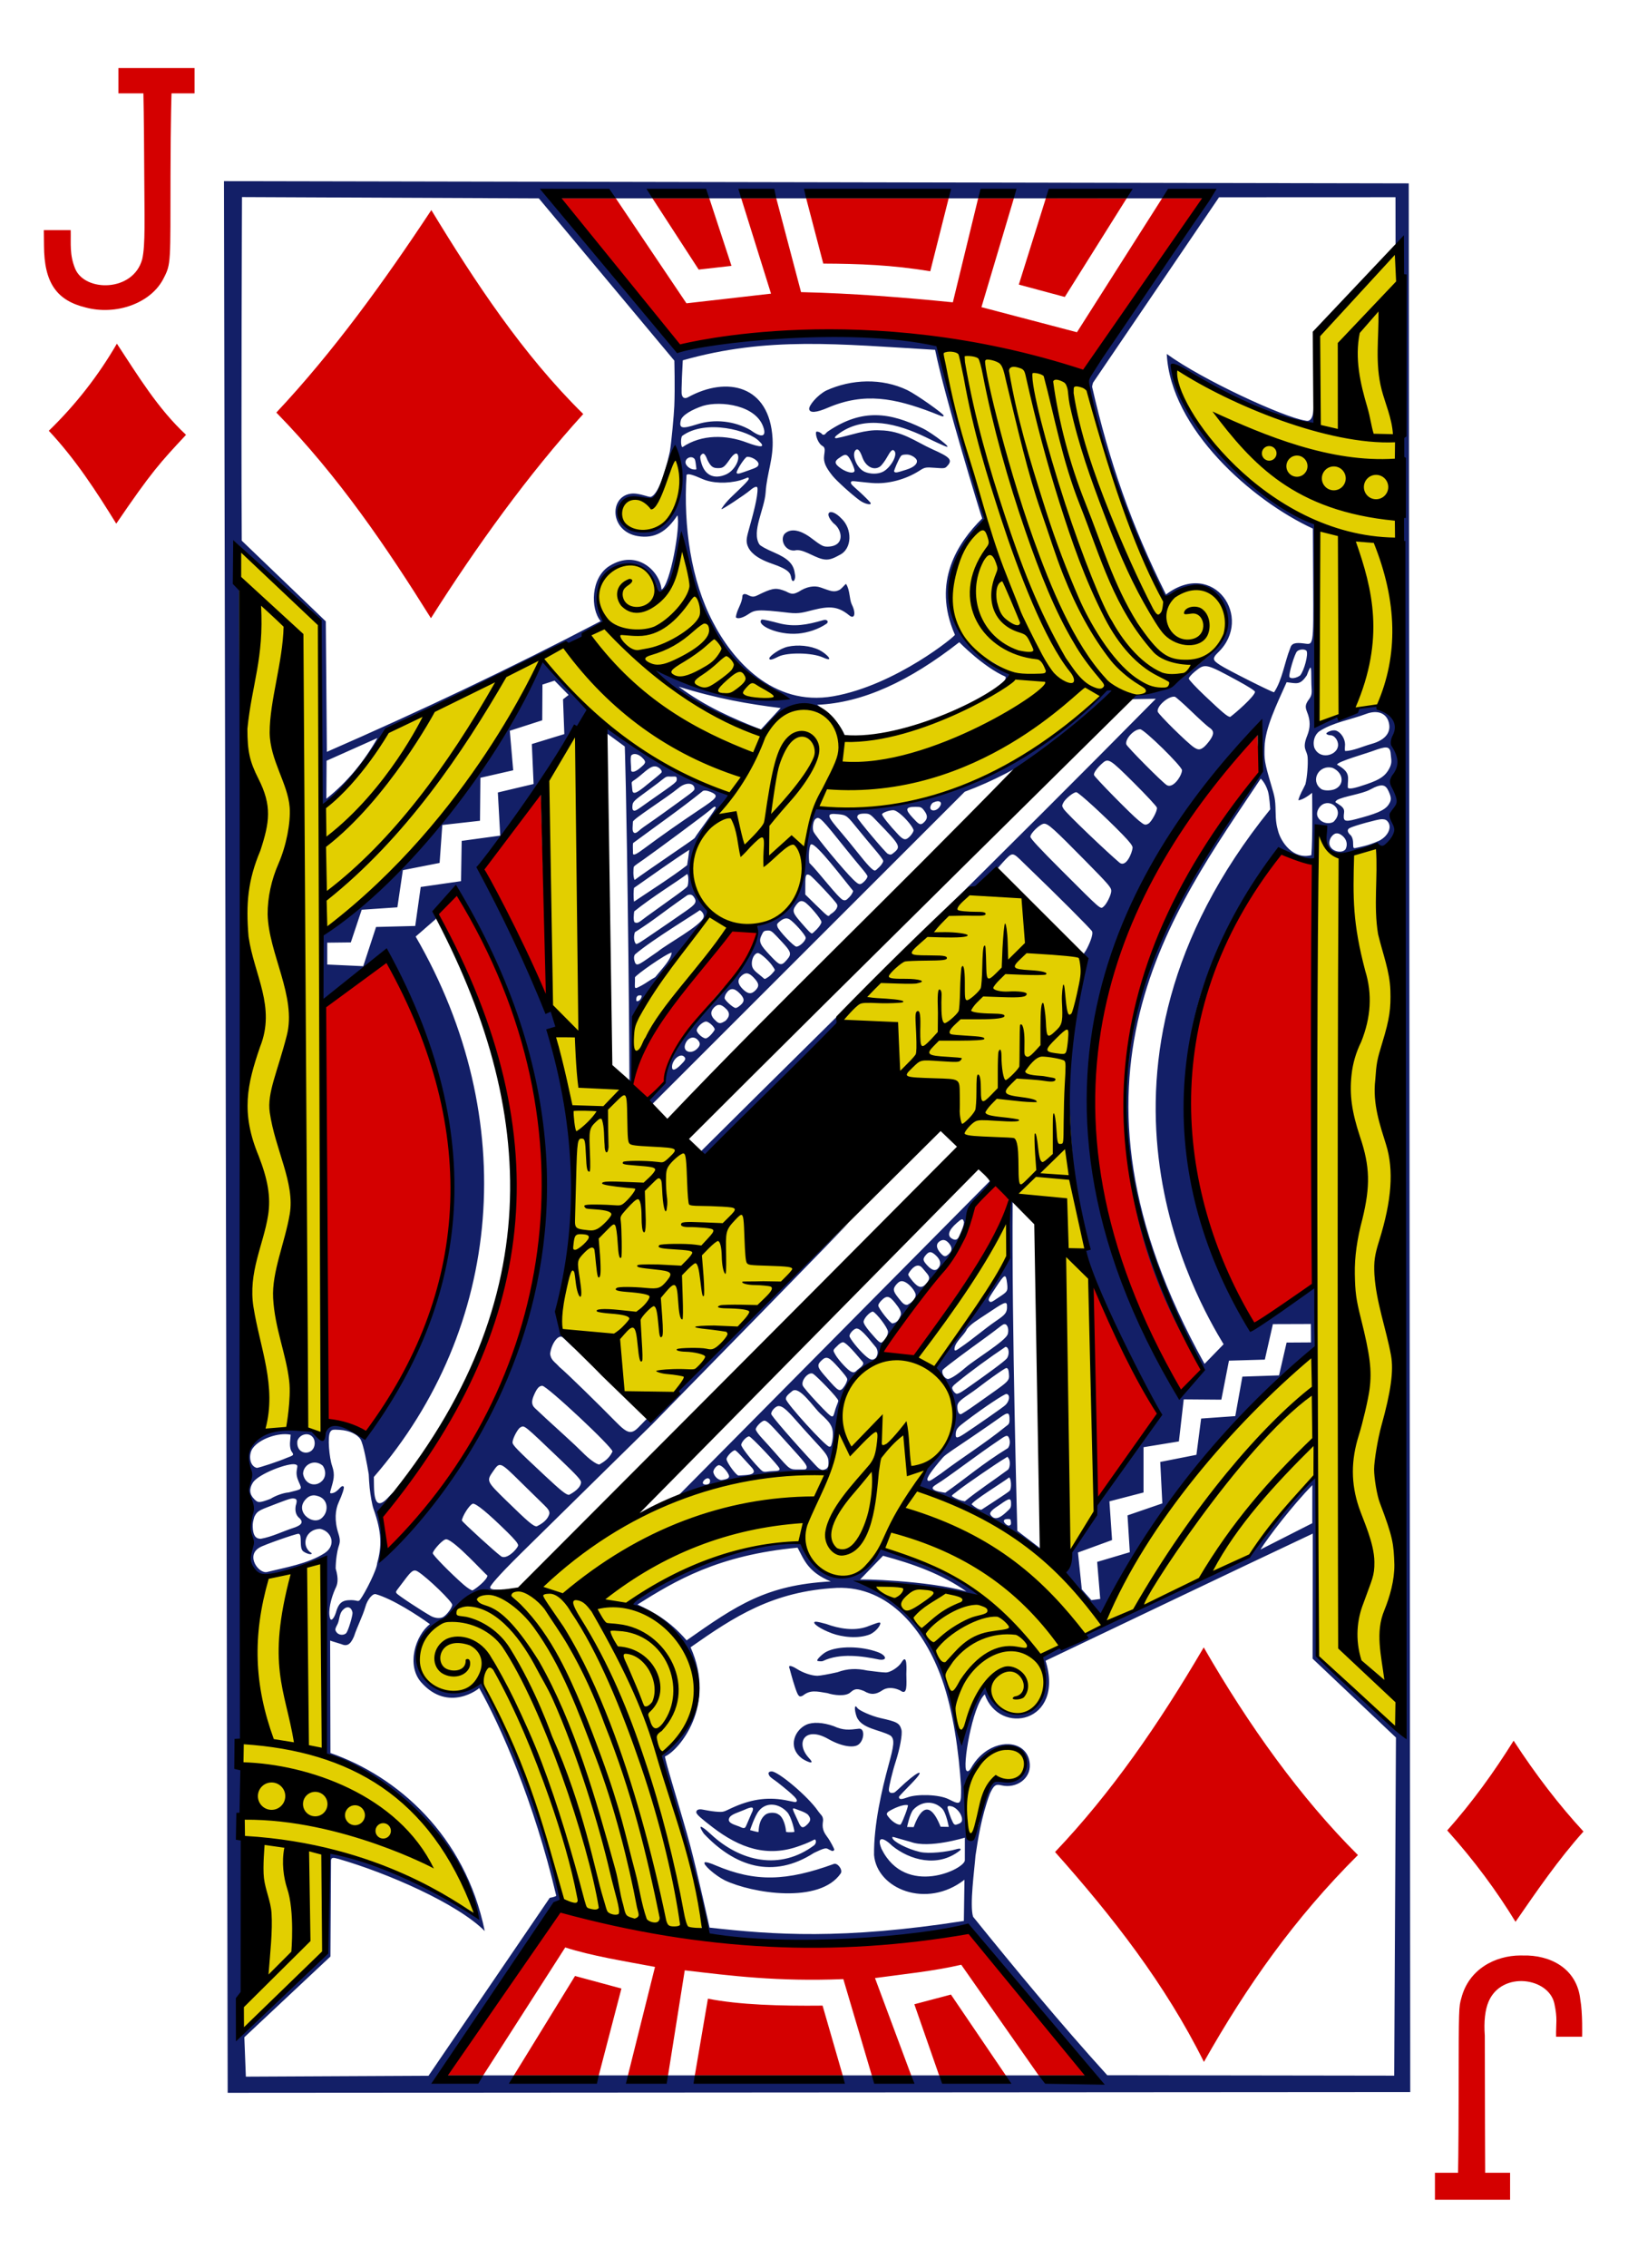 <svg clip-rule="evenodd" fill-rule="evenodd" stroke-linejoin="round" stroke-miterlimit="2" viewBox="0 0 934 1300" xmlns="http://www.w3.org/2000/svg"><g fill-rule="nonzero"><path d="m130.621 1199.7-2.125-1095.857 679.721 1.279.85 1094.138zm243.671-913.14c-24.309-6.625-23.717 17.521-5.917 18.417 19.946 1.72 28.479-32.271 18.962-45.671 0 0-8.287 25.608-13.045 27.254zm-157.734 136.508-29.2 13.025-.116 21.792c12.183-9.683 21.695-21.492 29.316-34.817zm199.263 654.822c-5.742-2.9-12.671-9.13-11.604-10.22.525-.54 3.637.44 6.462 1.71 22.813 9.61 40.525 9 67.725-.88 2.063-.74 5.138 3.18 3.992 5.33-12.046 17.82-51.029 11.49-66.575 4.06zm-12.025-26.74c-5.238-7.86 1.708-1.9 4.041.33 16.88 15.69 39.75 21.02 59.38 6.23.916-1.02 1.037-1.96.766-2.66-.554-1.46-.566.09-8.962 3-18.846 7.06-34.725 1.26-50.213-10.59-6.371-4.92-9.337-7.33-9.337-8.62 0-1.18 1.191-1.92 3.337-1.55 1.329.22 5.034 1 7.75 1.22 4.717.38 4.354.19 9.184-2.05 10.329-4.76 19.841-6.5 30.629-4.56 2.496.44 5.637 1.26 6.066 1.12 2.417-.8-1.15-3.98-10.295-11.24-1.796-1.42-4.038-2.65-4.78-3.88-1.154-1.92.105-2.43 1.405-2.42 3.762.05 20.654 14.17 26.45 22.55 1.758 2.56 2.975 2.83 2.983 5.47-.342 2.76-.779 5.4 2.196 9.25 2.141 2.76 4.208 7.21 4.229 7.43.021.24-.425 1.63-2.383.34-.892-.16-1.33-1.12-2.959-.89-1.421.22-3.733 1.33-6.271 2.53-23.67 15.22-45.466 7.8-63.216-11.01zm51.854-1.06c.475.04-1.638-8.7-4.021-11.28-4.7-5.09-11.867-6.02-16.196-.81-2.437 2.93-5.116 11.1-5.116 11.1s3.795 1.11 4.858 1.11c.15-1.83.162-6.95 3.925-9.94 1.854-1.46 5.85-1.42 7.412-.21 3.088 1.52 4.388 7.65 4.434 10.04 1.687.52 5.575.06 4.704-.01zm-28.621-12.6c-3.337 1.48-7.675 2.48-8.667 4.72-1.316 2.94 3.317 3.83 5.73 4.83 3.337 1.61 3.408 1.01 4.491-1.55.675-1.61 1.559-3.7 2.409-5.63 2.495-4.82.008-4.15-3.963-2.37zm36.117 8.37c1.921-1.93 2.279-3.2.566-5.37-.775-.99-2.991-1.99-5.395-2.81-3.092-1.03-4.438-2.3-2.5 1.89l2.77 5.98c1.425 2.87 2.675 2.11 4.559.31zm-315.821-204.388c1.175 0 12.821-3.82 16.971-5.662 4.108-1.571 4.6-1.529 2.962-3.804-.612-.85-1.108-3.254-.804-5.888l.308-3.671c-7.179-1.462-17.904 2.513-21.587 7.538-2.625 3.208-2.363 10.35 2.15 11.487zm-1.463 17.913c2.18 2.183 2.784 2.262 9.334-.171 2.291-1.533 7.087-3.45 10.45-3.671 7.883-2.096 7.891-1.266 5.654-6.316-1.025-2.325-1.367-4.25-1.046-6.396.388-2.546.692-2.896-.746-3.346-3.771-1.179-21.325 5.383-24.471 10.487-2.208 3.596-1.912 6.675.825 9.413zm412.155 155.045c-1.15 1.71-3.138 4.75-3.971 6.81-1.442 3.54-.567 4.22.008 11.17.333 4.04.417 10.3.429 13.66.021 6.45-.071 8.45 1.9 8.83 1.738.33 2.534-.97 3.367-4.33.417-1.68 1.412-3.43 1.712-4.5 1.238-7.25 3.534-19.35 8.759-24.44.725-.59 2.85-.97 6.704-1.02 4.725-.05 6.233-.19 7.696-1.29 8.262-7.22 1.75-16.57-5.621-17.22-8.538-.74-20.308 11.04-20.983 12.33zm32.795-3.03c.521 8.31-7.766 13.98-16.187 12.06-3.417-.87-4.442-.08-6.729 4.79-4.971 13.36-6.934 26.78-8.254 35.55-.571 7.89-3.463 28.43-1.367 34.98 24.012 29.67 49.292 60.31 76.975 90.85l164.625.23.992-193.817-47.813-45.221.092-71.687c-51.184 24.117-102.213 48.567-153.296 72.892 11.133 35.704-26.617 43.191-34.892 19.258-7.162 6.575-13.037 42.015-10.396 43.775 0 0 .946 1.27 2.534-1.54 2.616-4.65 6.025-8.06 9.679-10.33 10.646-6.584 23.308-3.338 24.037 8.21zm-131.033-3.62c-8.079-6.42-3.75-16.216 2.958-19.153 3.559-1.555 9.267-1.342 15.55.875 5.517 2.533 8.817 2.179 14.471 1.483 3.759-.417 3.063 7.437-.862 9.465-2.759 1.43-9.096.76-16.804-3.632-13.288-7.566-19.125 2.242-10.896 11.092 4.562 4.89-3.25.98-4.417-.13zm-273.65-117.387c7.1-4.571 4.15-12.637-2.467-13.987-8.916.187-11.183 10.421-4.804 13.958 0 1.242-3.171.229-4.883-1.054-2.654-1.992-.233-9.771-2.708-10.079-1.88.029-20.292 6.541-22.28 7.841-8.266 4.692-.508 15.288 4.292 14.075 9.971-2.516 23.525-4.754 32.85-10.754zm-41.142-15.137c.167 4.716 1.488 6.816 4.588 6.858 6.475-1.125 12.504-4.212 18.546-6.171 4.725-1.546 6.641-3.287 3.041-6.241-1.087-1.246-2.054-3.038-1.525-6.442 1.238-3.892.288-4.088-1.358-4.275-1.65-.192-5.408 1.383-15.05 5.087-5.079 1.95-6.05 2.792-7.367 5.584-.591 2.137-.958 3.45-.875 5.6zm53.671 60.896c1.113-1.309 3.588-9.534 3.588-11.567-.5-3.383-3.021-4.15-5.25-1.967-2.709 2.425-1.979 6.092-3.592 8.9-.558.979-1.154 2.329-.987 2.879.87 2.955 4.508 3.5 6.241 1.755zm21.113-44.771c82.504-87.863 133.608-209.45 44.204-377.142-10.029-4.267-13.121 12.033-14.083 12.7l-11.425 9.95c60.52 104.367 50.008 224.417-23.988 309.783l.075 5.413c.175 11.925 3.613 11.408 8.625 5.829 5.317-5.604 1.758-1.037-.412 1.267-1.871 1.983-4.846 5.929-5.638 6.958.971 7.15 5.475 20.483 2.642 25.242zm-5.479-26.4c-.846-2.371-1.746-7.796-2.209-11.967-.287-2.721-.4-5.283-.541-7.942-.88-5.279-3.03-17.4-4.784-20.07-1.883-2.88-6.496-4.984-11.637-5.313-4.404-.283-4.763-.204-5.704 1.229-1.613 2.459-.505 14.867 1.125 19.417 1.845 5.333.762 8.233-.734 13.521-.516 1.916-.708 2.05.238 2.183 4.121-.287 5.487-5.337 7.116-3.833.546.55-.883 4.691-2.804 8.879-2.029 4.417-2.629 10.504-.221 17.987 1.35 4.192.775 5.517-.037 8.046-.546 1.688-1.5 6.867-1.533 12.021 1.929 6.458.962 9.35-.175 11.483-2.455 5.484-4.35 12.909-3.03 17.08.584 1.833 2.096.266 3.205-2.871 1.733-6.188 3.758-7.567 8.837-7.567 3.704 0 4.05 1.296 5.275-.358 2.779-3.763 9.571-17.084 9.7-20.796 2.625-9.467 2.754-17.604-2.087-31.129zm39.462 62.196c2.233-.85 5.683-5.592 5.688-7.225.008-1.805-13.83-15.255-19.592-18.967-2.608-1.683-3.854-.488-8.463 5.721-4.104 5.516-4.637 5.566-3.879 6.625.917 1.279 15.017 10.446 19.696 13.046 1.617.9 4.363 1.633 6.55.8zm25.917-23.942c-2.063-1.583-18.617-19.942-23.529-20.85-1.867-.346-7.855 6.471-7.855 8.017 0 1.062 10.338 11.587 17.659 17.983 2.096 1.825 4.408 3.321 5.137 3.321 2.325-1.196 8.3-6.013 8.588-8.471zm17.596-17.317c0-1.087-1.83-3.325-6.284-7.704-11.354-11.15-17.679-16.254-19.671-16.237-2.175.72-6.108 7.337-6.341 9.641.741 1.379 19.733 18.604 22.191 20.275 3.034 2.929 9.68-3.9 10.105-5.975zm17.812-17.783c.483-1.638-.462-3.038-2.875-5.342-1.7-1.629-7.758-7.558-13.454-13.171-11.942-11.77-11.971-11.779-15.804-6.279-3.95 5.659-3.929 5.704 7.716 17.063 12.413 12.108 15.317 14.566 17.238 14.566 2.95-1.358 6.154-3.625 7.179-6.837zm-133.121-10.625c-2.075-.621-3.987-.254-5.621 1.05-8.8 7.483 3.684 17.108 8.813 11.104 3.421-3.371 3.279-10.617-3.192-12.154zm151.396-7.829c0-1.254-2.562-4.063-11.437-12.538-21.963-20.962-20.971-20.166-23.409-18.862-1.521.812-4.462 6.45-4.462 8.541 0 1.571 2.104 3.742 18.379 18.942 9.542 8.913 12.367 11.163 14.017 11.163 2.595-1.288 6.8-4.075 6.912-7.246zm-150.833.787c4.308-1.875 5.116-6.541 2.675-10.229-4.692-4.133-11.217-.721-11.325 4.608.812 4.992 5.046 7.1 8.65 5.621zm168.879-18.391c0-2.505-37.604-37.663-40.279-37.663-1.817 0-3.117 1.471-4.825 5.454-1.484 3.45-1.329 5.496.533 7.288 2.721 2.616 9.963 9.296 16.858 15.533 4.075 3.692 8.759 8.1 10.409 9.792 3.866 3.971 8.129 7.046 9.758 7.046 2.325-1.363 5.567-3.2 7.546-7.45zm-170.854-4.534c.041-1.412-.321-2.854-1.334-3.925-2.575-2.75-7.379-1.304-8.583 2.338-1.096 8.562 9.571 8.937 9.917 1.587zm27.85-273.671 7.358-22.483 22.467-.579 3.15-22.35 23.125-3.329.375-23.092 22.116-3.021-1.366-24.729 20.512-4.858-1.016-22.896 18.641-5.717-.746-19.929 3.205-2.512-8.063-8.196-6.942 2.254-.129 20.483-18.616 5.992 1.962 22.662-18.817 4.292-.237 24.642-21.621 2.425-1.542 21.741-21.087 4.155-3.15 21.295-20.463 1.392-6.245 18.721-13.521.154v12.529zm244.471 402.28c-.705-1.688 1.137-1.438 4.35.591 3.362 2.121 8.254 3.896 11.733 3.9 1.45 0 6.637-.921 11.525-2.054 5.837-2.142 11.012-2.271 17.079-.958 4.504.608 9.046 1.1 10.083 1.087 3.009.425 8.121-3.296 9.488-5.633 3.704-6.342 2.821 5.175 2.842 6.492.062 5.9.804 12.687-3.421 9.529-2.5-1.288-6.871-2.442-10.359-.117-3.504 2.346-6.412 2.85-10.525.375-3.375-1.333-5.154-1.612-7.679.733-2.816 2.613-9.641 1.684-13.296.484-6.283-1.05-9.804-1.959-14.016 1.375-2.246 1.287-2.825.329-4.517-4.654-1.692-4.984-3.025-10.53-3.287-11.15zm16-4.163c-.4-.646 2.97-3.95 5.245-5.125 6.692-3.458 19.971-3.304 29.471.204 4.95 1.829 5.717 4.959.896 4.296-10.021-2.1-22.592-3.829-32.279.783-.763.405-3.146.146-3.333-.158zm8.475-15.658c-6.85-2.542-10.213-5.25-10.213-6.113 0-.929 1.467-.758 6.854.713 7.342 2.725 16.021 4.158 23.267 1.621 5.208-1.925 7.804-3.142 7.804-1.984 0 1.225-2.146 4.417-5.729 6.25-7.121 2.904-16.525 1.525-21.983-.487zm148.787-19.038 5.083-.7-1.762-21.225 18.733-5.562-1.316-21.113 19.975-6.871-1.196-23.762 20.754-4.088 2.704-20.795 19.592-1.392 4.062-22.625 21.042-.725 4.337-18.804 14.005-.088-.067-10.562-21.808.071-4.621 20.35-20.584.595-4.37 22.359-21.584-.163-2.762 24.1-20.3 3.325.016 25.95-19.575 5.079 1.513 22.188-19.558 7.137 2.208 21.171zm130.813-498.083c-2.796 1.992-3.855 5.942-2.992 9.158 2.758 7.279 12.458 5.013 13.608-.287.579-2.296-.95-5.763-3.6-6.517-.462-.129-2.104.025-2.962-.858-.625-.642 3.233-2.621 5.508-1.867 2.846.938 5.163 4.692 5.171 7.942 0 1.262-.354 3.133.104 3.758 4.692-.117 10.067-2.696 15.1-4.092 8.5-2.354 11.579-7.233 9.692-12.945-1.575-4.759-6.446-6.646-12.846-4.238-8.783 3.304-19.1 4.888-26.783 9.946zm-363.034 521.137c28.796-20.229 45.75-31.791 82.704-33.787-13.183-5.421-15.337-12.546-19.041-19.367-45.784 4.329-70.092 18.95-91.842 32.6 8.983 4.229 18.371 9.15 28.179 20.554zm160.504-28.058c-13.966-9.867-30.579-15.833-47.816-20.442l-13.213 13.688c-.766-.488 38.254.396 61.029 6.754zm134.067-129.85c-90.054-138.387-29.558-260.158 33.063-337.75 2.012-2.546 2.5-2.675 2.041-4.7-.591-2.671-1.333-16.121-.875-23.892-115.75 114.721-118.716 264.171-46.112 382.78 5.187-4.638 15.654-10.817 11.883-16.438zm13.508-11.842c-14.783-24.616-93.525-157.92 26.742-306.629 0 0-.412-7.583-1.308-10.433-1.621-5.104-4.125-7.163-4.125-7.163-50.513 75.821-123.925 170.7-32.238 335.475zm-68.858-250.887c1.796-1.467 4.413-6.8 4.413-9.004 0-1.963-1.417-3.604-14.984-17.367-18.091-18.35-21.208-21.158-23.521-21.158-2.191 0-7.895 5.416-7.895 7.491 0 .992 5.316 6.725 17.883 19.263 23.308 23.271 22.208 22.321 24.104 20.775zm16.658-33.796c0-1.104-1.675-3.296-5.637-7.375-10.463-10.762-25.367-24.404-26.675-24.404-1.671 0-6.233 3.696-7.433 6.012-.842 1.63-.825 2.005.162 3.546 1.842 2.879 25.175 25.021 31.804 30.592 3.984 3.654 7.588-5.588 7.779-8.371zm9.009-13.729c1.85-.988 5.358-7.542 4.929-9.213-.192-.783-6.113-7.154-13.146-14.154-13.921-13.846-14.725-14.346-18.192-11.246-3.145 2.809-5.112 5.625-4.725 6.755.471 1.379 21.309 22.558 25.567 25.987 3.363 2.713 3.758 2.842 5.567 1.871zm106.2-1.025c6.541-6.279-.867-13.167-6.254-9.988-2.296 1.417-3.655 4.505-2.955 6.559 1.163 3.404 5.784 5.262 9.209 3.429zm12.954-1.6c11.067-2.908 16.371-4.85 18.692-8.3 1.604-2.392 1.783-3.858-.021-7.754-1.667-3.596-3.609-4.692-10.55-.892-4.763 2.608-15.363 3.858-19.075 6.05-1.484 1.279-.763 1.263.437 2.021 2.667 1.696 3.971 2.85 3.679 5.092-.629 4.879-.129 5.629 6.838 3.783zm-11.721-17.358c5.375-2.75 4.292-9.384-1.717-12.021-7.916-2.088-13.02 7.45-6.537 12.1 1.737 1.216 6.146 1 8.254-.079zm17.863-2.688c7.775-2.662 10.762-4.75 13.008-9.046 1.771-3.4 1.017-4.921.779-8.216-.354-4.988-2.862-4.417-10.104-1.809-3.542 1.367-20.463 6.129-20.696 7.863 8.167 4.671 6.079 7.133 6.15 13.091.425 1.355 4.258.384 10.863-1.883zm-105.95-7.946c0-2.25-21.717-23.521-24.017-23.521-3.592 0-8.725 5.575-7.958 8.634.345 1.387 20.712 21.887 23.258 23.404 3.558 2.083 8.487-5.121 8.717-8.517zm12.483-13.258c.937-.738 2.592-2.638 3.687-4.229 2.342-3.404 2.171-5.3-.625-7.096-1.025-.654-5.575-4.775-10.116-9.154-4.546-4.379-8.842-8.179-9.559-8.446-3.745-.496-10.512 5.5-9.808 8.571.4 1.604 17.046 17.996 20.758 20.446 2.405 1.583 3.559 1.562 5.663-.092zm29.408-31.683c0-.605-3.783-3.038-9.829-6.325-18.496-10.046-18.808-10.117-24.592-5.409-1.983 1.613-3.6 3.454-3.6 4.088 0 .646 4.009 4.941 9.113 9.779 10.604 10.033 13.217 12.2 14.692 12.2 3.062-2.246 13.741-11.55 14.216-14.333zm25.888-9.446c2.283-2.734 4.846-12.209 3.629-14.117-1.121-1.121-4-.95-5.388.304-1.425 1.292-4.941 13.196-4.4 14.604.546 1.438 4.175.767 6.159-.791zm-202.038 403.341c1.746-.237 5.175-2.375 10.163-6.654 5.325-4.575 22.2-14.758 24.033-18.854.817-2.325.225-5.667-1.533-5.921-1.342-.191-1.625.829-12.846 8.921-7.571 5.454-20.867 15.204-22.867 17.275-.871 2.213 1.092 5 3.05 5.233zm-1.575 65.184c11.55-8.017 20.909-16.321 35.971-25.6 1.167-1.534 1.338-3.817.629-5.684-.875-2.308-2.087-1.395-6.65 1.771-11.096 7.479-22.512 16.284-32.075 22.817-3.066 2.075-5.65 3.225-5.008 4.396.867 1.55 5.6 2.016 7.133 2.3zm11.234 4.916c7.591-6.212 16.687-12.15 24.8-18.158 1.133-1.133 1.433-4.954.266-6.521-.925-1.237-.158-1.008-2.404.267-3.283 1.862-22.933 15.258-26.592 18.287-2.133 1.767-3.912 2.646-3.383 3.263 2.454 1.579 5.058 2.554 7.313 2.862zm9.545 4.813c1.571-1.05 15.08-9.683 16.163-10.833 1.246-1.313.883-7.188-.321-7.65-3.417 2.712-21.421 13.683-21.462 15.45 1.837 1.65 4.262 3.166 5.62 3.033zm14.442 1.204c2.075-1.9 2.488-2.225 2.533-4.354.08-3.858-.875-3.696-6.375.237-3.837 2.484-6.179 4.23-5.487 5.721 2.725 4.271 6.596.9 9.329-1.604zm1.492 7.879c1.075-.396 1.087-.954.933-2.3-.175-1.5-.396-1.437-2.025-1.437-4.375.162-.429 4.125 1.092 3.737zm-52.584-21.591c1.984-6.555 4.767-11.738 9.313-16.65 18.167-16.096 12.612-35.913 1.142-52.046 14.841-20.779 29.662-42.792 42.416-62.963l-.046-32.796 1.717.18c-.596 71.566 2.675 188.908 2.675 188.908l14.758 11.258-1.991.984c2.429-.38-42.963-28.8-69.984-36.875zm13.342-8.171c12.558-9.484 24.783-16.938 37.25-27.038 1.321-1.091 2.104-1.154 2.138-3.633.079-4.721-.871-4.771-5.521-1.438-2.063 1.475-9.625 6.759-16.796 11.6-7.483 5.05-14.417 9.546-15.808 11.159-7.013 8.129-9.605 11.958-8.884 13.121.75 1.216 2.175-.1 7.621-3.771zm13.7-22.984c6.458-4.25 21.904-14.975 23.308-16.295 2.45-2.3 2.884-5.971.671-6.392-1.083-.204-13.037 7.767-23.141 15.429-4.917 3.729-6.013 4.592-6.013 8.104 0 2.129 1.283 1.721 5.175-.846zm6.438-16.7c19.8-14.075 19.287-12.883 18.862-18.125-.146-1.77-.542-2.575-1.325-2.725-.612-.116-4.121 2.396-8.058 5.171-3.938 2.771-8.634 6.492-10.988 8.129-6.883 4.771-9.158 6.059-9.158 8.792 0 2.7.725 4.4 1.921 4.4.446 0 4.383-2.537 8.746-5.642zm-2.842-10.9c9.121-6.437 19.171-13.704 20.537-15.433 1.663-2.096 1.363-6.654-.758-6.654-9.15 6.117-20.167 14.15-27.904 20.5-1 .883-2.275 1.725-2.671 2.879-.075 1.492 1.792 3.458 2.542 3.517 1.508.008 3.825-1.679 8.254-4.809zm-5.938-21.795c6.963-4.717 13.296-10.321 20.213-15.08 5.196-3.554 6.662-4.654 6.354-9.125-.179-2.579-2.442-1.095-11.237 4.767-6.455 4.296-9.417 5.996-11.705 8.933-1.604 3.713-6.895 7.192-7.175 11.434-.012 1.575 1.038.829 3.55-.929zm21.38-28.35c5.35-3.542 5.85-3.621 5.27-8.33-.729-5.887-1.329-5.537-6.437 2.267-3.358 5.133-4.513 6.617-4.004 7.571.871 1.629 1.837.7 5.171-1.508zm-19.475-43.33c-.567-2.62-1.375-2.054-4.063.313-4.954 4.346-5.733 7.496-2.646 9.146 1.634.875 2.904.775 3.879-1.371 2.092-4.629 2.688-6.263 2.83-8.088zm-27.746 41.171c-.638-2.391-3.563-5.65-5.788-6.804-2.208-1.142-3.541-.925-5.658 1.754-1.938 2.467-1.038 3.938 1.883 7.629 2.138 2.705 3.009 3.563 4.692 3.563 2.042-.796 5.296-3.546 4.871-6.142zm-107.379 103.234c-1.417-2.734-4.421-5.617-5.796-5.134-1.454.509-2.879 2.6-2.9 3.917.608 2.683 2.871 4.496 4.608 4.55 3.288-.467 5.279-1.038 4.088-3.333zm13.087-4.163c-2.829-2.983-8.417-9.562-9.329-9.562-1.433 0-4.85 3.583-4.85 5.054 0 1.741 5.092 8.866 6.787 9.437 4.28-.4 12.142.084 7.392-4.929zm16.163.838c-.296-1.442-16.213-18.363-17.388-18.363-1.521 0-4.517 3.329-4.517 4.867 0 1.233 5.142 7.941 9.892 12.904 2.367 2.471 2.579 2.825 5.471 2.371 3.158-.492 7.279.191 6.542-1.779zm28.133-3.78c0-3.416-1.792-5.287-8.979-13.066-2.609-2.821-7.013-7.725-9.788-10.896-5.375-6.133-7.675-8.013-9.816-8.017-1.688-.008-4.28 2.738-4.28 4.484 0 1.12 13.225 16.291 25.213 29.166 2.654 2.854 3.846 3.688 6.4 2.329 1.462-1 1.25-2.691 1.25-4zm-20.713-40.633c-2.695 2.208-3.695 3.113-3.708 4.588-.017 2.25 22.817 27.337 24.85 27.337 1.2 0 1.013-.162 1.721-2.862 1.412-8.188-.808-10.592-6.725-15.992-3.971-3.621-11.971-16.088-16.138-13.071zm40.267-16.787c-6.371-7.621-9.9-11.125-11.196-11.125-.883 0-2.212.85-3.641 2.433-2.38 2.254-2.155 2.175-.646 4.858.787 1.392 2.979 4.134 4.875 6.092 3.512 3.625 5.308 4.779 7.004 3.037 1.496-1.537 5.196-3.354 3.604-5.295zm-3.329-19.017c-1.55-.017-4.163 2.783-4.163 4.308 0 1.288 5.171 7.771 8.78 11 2.92 2.617 4.291 3.317 6.32 1.596 1.517-2.204 1.175-4.221.225-5.9-2.575-2.942-8.22-10.875-11.162-11.004zm17.917 1.867c-.038-2.221-6.559-10.705-8.63-11.55-1.712 0-5.362 4-5.362 5.845 0 .988 1.4 3.192 3.767 5.938 4.658 5.404 5.85 6.592 6.862 5.75 1.654-1.383 3.404-3.804 3.363-5.983zm7.362-9.55c.429-1.863-.725-3.78-3.329-7.055-3.258-4.087-4.858-4.362-7.925-1.195-1.133 1.166-1.663 2.191-1.663 2.758 0 1.558 6.834 10.242 8.1 10.242 2.934-.363 3.83-2.496 4.817-4.75zm-12.021 21.504c-.612 2.804-1.791 4.633-4.491 5.933-20.863 15.033-20.192 39.525-24.646 62.138-33.775-.338-87.175 13.52-86.846 14.245l179.512-181.095s2.225.554.867 2.141c-14.533 10.442-13.625 30.75-23.183 40.921-15.963 19.292-30.8 36.029-41.213 55.717zm-97.437 73.971c.296-2.05-1.584-2.605-3.234-.959-1.612 1.613-.975 2.875 1.321 2.609 1.204-.142 1.771-.625 1.913-1.65zm55.329-7.613c.658-1.721-.917-3.333-10.538-14.008-9.737-10.809-11.95-13.338-13.629-13.338-1.433 0-4.925 3.538-4.925 4.988 0 .662 1.534 2.854 3.409 4.866 1.87 2.013 5.42 5.963 7.895 8.78 4.255 4.854 6.271 7.195 7.896 8.329 1.584 1.108 2.788 1.05 5.334 1.05 3.495 0 4.254.116 4.558-.667zm16.637-33.983c.667-2.125 1.609-4.004 1.613-4.8.012-1.488-12.283-14.021-14.367-15.367-2.487-1.608-7.171 3.646-6.004 6.717.321.846 3.983 5.146 8.133 9.558 5.271 5.608 7.913 8.25 8.771 8.117.875-.134.992-1.454 1.854-4.225zm5.146-13.171c.896-1.321 1.629-3.067 1.629-3.879 0-.921-2.054-3.417-5-6.721-5.479-6.167-6.891-6.879-9.891-4-2.992 2.862-1.979 4.187 3.279 10.142 6.579 7.458 7.325 8.362 9.983 4.458zm47.004-58.867c2.05-2.433 2.096-3.637.221-5.858-.791-.946-1.954-2.321-2.571-3.063-1.687-2.02-3.92-1.687-6.22.938-1.1 1.25-1.83 2.517-1.821 2.946 0 .429 1.179 2.162 2.621 3.846 3.25 3.783 5.254 4.191 7.77 1.191zm7.209-9.291c1.391-2.125.766-4.455-1.838-6.834-2.462-2.25-3.691-2.346-5.421-.421-2.312 2.571-1.941 3.434.542 6.184 2.817 3.112 5.071 3.579 6.717 1.071zm5.771-7.709c1.92-1.925 1.891-3.571.162-5.762-1.612-2.054-3.287-2.609-4.983-1.7-2.954 1.583-2.646 4.3.266 7.366 1.767 1.863 2.596 2.059 4.555.096zm-137.355 386.292c36.767 4.11 76.263 6.99 145.888-3.83l.35-23.63c-21.713 16.94-50.225 5.33-51.867-14.17-.196-17.37 4.446-37.41 8.359-51.7 2.908-10.62 3.745-14.72 1.016-16.787-6.004-3.387-16.662-3.812-19.391-10.875-1.309-3.725-1.43-7.708.479-4.866.875 1.304 7.808 4.525 13.225 5.737 9.425 2.108 10.946 2.808 12.016 6.683.671 2.442-.883 10.878-3.362 18.498-1.779 5.45-3.854 14.2-3.854 15.9 0 1.84 1.441 2.14 3.062 1.63.7-.23 4.013-3.54 6.1-5.4 9.054-8.09 11.688-7.84 3.95.06-3.079 3.15-7.321 7.48-7.321 7.81 0 1.68 1.575 1.49 5.046.23 5.359-1.94 17.917-1.7 23.504 1.11 6.95 3.49 7.238 3.33 7.084-7.25-1.25-19.76-4.471-43.158-10.909-61.408-9.829-27.838-30.229-53.671-60.366-52.505-36.742 1.913-58.917 16.542-83.913 34.071 15.096 33.488-6.721 59.142-14.621 62.532-.766.33 9.892 34.04 14.442 51.17 4.133 15.56 11.083 46.99 11.083 46.99zm156.409-807.808c-.859-2.205-21.296-68.805-27.013-96.663-55.254-3.212-96.112-7.8-144.762 6.013 0 0-1.059 18.762-.55 19.675.496 2.316 2.171 2.262 3.537 1.504 22.475-12.346 46.829-6.788 48.517 23.666.642 11.625-3.263 19.821-3.971 30.855-.625 9.629-8.204 22.47-3.608 29.787.587.9 3.829 2.671 8.25 4.567 8.246 3.533 11.483 6.775 12.087 12.171.896 3.72-1.379 6.22-2.066 2.4-.434-2.43-.863-4.567-11.046-8.05-9.925-3.4-12.609-7.342-13.592-9.417-1.367-2.863-1.108-4.892.167-9.454 2.721-9.709 5.4-19.609 5.15-24.284-.092-1.683-1.954-.866-4.338 1.163-3.025 2.571-15.971 11.096-16.333 10.733-.171-.171 2.133-3.604 5.762-7.071 4.396-4.204 9.867-9.295 9.867-10.229 0-1.654-.642-.504-4.908.763-7.434 2.046-15.992 1.754-21.746-.792-4.883-2.146-8.308-3.392-9.033-2.217-1.809 29.659 2.6 60.234 15.045 84.088 11.142 21.671 34.317 48.808 69.159 42.721 36-6.292 71.025-35.25 69.771-35.284-13.438-30.42 1.875-53.075 15.654-66.645zm-285.388 809.778c-15.954-15.98-56.166-33.35-83.8-41.33-2.212-.48-4.391-1.53-4.408 1.09l-.325 54.83-49.392 46.28.871 22.59 104.792-.51 69.554-101.99s3.358-.59 3.725-1.22c-12.767-54.15-31.996-97.402-44.208-119.085.204.267-17.563 14.354-33.192-3.154-8.763-9.834-3.383-27.092 4.937-33.417-7.025-5.162-21.562-14.521-31.095-17.221-1.984-.487-4.938 3.525-5.909 7.154-1.741 5.9-4.633 11.175-6.579 17.121-2.142 4.971-4.196 5.721-7.387 4.325-4.967-1.475-6.284-1.987-6.284-1.987l.163 64.454c38.121 13.22 77.362 47.12 88.537 102.07zm158.459-688.828 11.295-12.267c-17.87-2.196-36.604-5.388-58.52-12.271 15.216 11.317 31.158 18.321 47.225 24.538zm-62.075-34.509c19.92 6.642 45.125 22.125 76.595 16.296-28.687-11.379-50.466-37.971-59.754-92.104-2.033 10.508-6.225 32.358-12.833 34.721-9.279-35.925-46.608-15.029-31.642 14.271-37.825 25.987-83.308 40.654-124.562 60.7 0 0-6.204 19.058-37.109 45.162-5.833-30.608 1.121-76.017-2.5-106.771l-48.445-45.75c.75 8.713.408 14.117.02 24.321 1.33 1.779 3.163 2.708 5.034 3.821 3.125 176.317-1.084 350.608-1.046 510.754-.475 98.142 2.121 200.396.679 293.066l-1.804 3.35.071 22.15 49.466-47.1s-2.3-33.42.292-58.96c31.217 6.28 60.333 20.95 86.433 37.04 3.288.92-16.012-64.16-86.216-93.07 0 0-.096-20.33-.096-64.513 0-42.625-.663-47.138-1.608-47.83-2.846 3.088-38.767 15.192-40.592 13.146.967.321-10.129-75.454-.542-86.962l34.371.725c9.829 7.933 5.879-1.729 11.588-3.321 3.42-.921 19.316 5.271 19.316 5.271 65.5-77.317 58.954-204.471 11.946-276.017-12.037 9.779-24.842 23.033-36.912 28.725-.15-.417-.221-39.45-.221-39.45 62.583-40.171 130.658-156.533 126.321-156.929 0 0 19.379 18.875 26.9 29.546l-61.784 89.479c14.15 28.496 28.471 54.337 37.759 79.392 1.258 3.391 5.125 3.295 6.095 6.862.838 3.046-2.887 7.279-2.37 10.642 13.037 49.866 15.995 102.775 3.133 150.708-2.717 10.792 2.254 19.538 8.9 27.654.546.704-6.196-5.833-6.796-6.196-2.312-1.387-6.158 3.48-6.971 9.621.529 3.763 2.571 4.425 5.279 7.475 4.767 3.963 23.709 22.617 32.055 31.134 7.412 7.566 9.325 7.908 14.32 2.541 1.405-1.312 2.867-3.104 4.234-4.216.258.412 2.1-1.509 2.733-2.125l111.567-108.9c12.962-12.65-111.409 114.266-111.409 114.266s-60.308 59.204-75.095 73.8c-15.284 15.075-17.35 18.375-17.959 19.496-1.091 2 4.925 1.946 7.663 1.538.221-.034-2.3.579-4.846.562-15.704-3.512-21.054 13.85-30.95 17.346-26.2 18.604-8.588 48.475 16.437 38.612l6.096-2.929c15.171 28.167 37.05 79.487 47.325 124.107l-4.137 1.91-66 99h374.266c-26.887-26.76-49.754-59.62-73.045-84.22-37.321 11.17-150.18 8.89-148.4 4.04 0 0-17.092-69.19-26.75-103.17 30.683-26.279 27.537-67.729-17-86.342 32.42-25.6 65.062-34.275 96.887-36.354 10.338 26.254 34.6 27.904 46.058 3.867.08-.267 43.03 13.204 58.871 27.787-23.483-2.429-46.679-7.104-70.179-8.225 20.688 8.167 41.746 29.496 48.496 53.892 3.304 8.712 8.35 37.475 9.692 37.579 0 0 7.837-33.221 13.912-31.392 15.5 32.346 42.225 8.017 30.967-17.754 39.479-18.841 83.896-39.887 120.216-57.354 10.596-15.979 36.659-46.333 38.367-46.467 0 0 47.942-274.616 47.929-366.416-1.591-110.367 2.209-233.221-2.546-336.45l-.045-29.671-101.246.042-72.275 106.283s-.542 1.687-.529 2.417c9.862 42.883 22.516 79.379 42.379 119 27.404-20.7 50.496 13.383 29.941 33.175-3.854 3.716-2.82 4.654 1.038 7.237 3.804 2.55 29.812 15.633 31.025 15.633 4.704-6.983 6.067-17.304 9.237-25.187.796-3.004 3.067-3.375 7.605-2.842 5.825.684 5.791 3.109 5.6-33.958l-.167-31.833c-35.138-16.184-81.663-57.33-83.833-100.121 20.32 14.783 67 36.275 79.462 38.196 5.479 1.529 4.633-8.013 4.808-11.842 1.484.992 2.017 15.733 2.017 15.733-20.625-6.233-31.429-4.958-82.896-34.783 8.829 42.083 50.975 75.279 81.538 90.417 0 0 1.275 19.991 1.208 42.383-.192 68.287.492 71.296.492 71.296 0-.034 16.812-4.288 21.487-6.604 8.338-6.675 21.696-1.555 23.546 3.362 2.713 25.771.104 49.667-.471 74.279-14.241 1.017-22.046 4.013-29.071 4.3-4.566-.608-7.337-.637-9.679-3.237-6.8-14.692-6.362-5.375-7.187 5.658-.625 3.267-17.659-2.417-19.35-3.4-73.546 84.658-67.275 182.121-17.329 272.383 8.245-5.566 22.458-16.191 36.662-23.17.342 11.483.533 35.12.533 35.12-57.57 42.242-126.52 154.15-124.187 154.459l-23.392-27.925s14.725-23.409 19.913-29.596c.604-.708.991-7.971.991-7.971l35.75-51.683c-16.162-28.629-27.204-53.109-38.7-81.263-.654-2.354-3.462-12.475-2.841-13.433-23.846-107.738 1.991-161.329.087-165.408 0 0-.316-2.159-.825-2.575-.779-.65.2-1.275 1.084-2.813 1.695-2.983 4.408-9.104 3.479-10.917-.684-1.341-20.017-20.679-36.596-36.6-8.721-8.375-8.375-9.333-12.883-4.758-1.671 1.696-5.784 6.521-5.784 6.521-59.896 55.421-107.437 105.887-167.554 164.887l-2.887-2.625c87.454-86.916 175.708-172.97 262.312-260.733l-15.237.258c.433-1.1 1.062-2.129 1.954-2.429 8.166.004 16.562-2.471 22.633-5.916 12.354-9.175 30.083-21.463 31.471-33.563-.883-23.296-20.533-26.671-34.721-15.279-19.721-35.421-35.333-78.038-43.692-117.817-.4-1.975-3.179-5.383-3.595-7.637 4.225-13.213 71.2-104.471 71.2-104.471h-376.105l71.584 85.233c0-3.404 102.004-15.446 148.729-1.221l28.45 101.067c-25.85 24.992-33.483 66.083 14.05 87.475.921 2.004-4.504 5.3-4.504 5.3.754-1.229 2.066-2.504 1.533-3.637-12.812-5.6-26.533-19.784-26.533-19.784-28.596 22.342-55.325 34.779-81.513 35.884 0 0 13.825 9.375 16.5 19.67 0 0-1.283-.158-1.625-.57-2.833-3.467-9.358-14.688-14.854-17.992-9.325-2.238-14.833-.608-22.196 4.462l-9.954 9.617c-22.854-6.95-48.225-18.317-62.212-35.571zm-3.821 247.363 10.429-10.288c1.192-7.637 3.258-17.346 12.075-27.921 9.771-11.733 20.579-22.762 28.537-33.204 9.55-12.55 14.738-23.904 12.225-29.166 14.242-2.563 27.321-15.134 27.738-37.946.167-11.984 5.95-29.467 6.387-29.221 0 0 99.409-3.383 167.792-68.575 0 0 4.796 1.042 3.667 1.908-25.909 25.95-53.463 45.084-86.038 57.267l-179.637 179.437zm19.887-20.588c2.684-2.683 3.288-3.566 1.771-4.825-2.317-1.925-6.779 2.046-6.779 6.029 0 2.538 2.012 1.792 5.008-1.204zm9.3-9.141c2.134-2.046 2.054-3.534.292-5.3-2.433-2.43-5.963-.938-7.15 2.979-1.192 3.946 3.5 5.533 6.858 2.321zm8.184-8.28c1.104-1.254 2-2.537 2-2.85 0-1.391-3.43-4.541-4.938-4.541-1.925 0-5.375 3.237-5.375 5.05 0 1.512 3.463 4.616 5.142 4.616.646 0 2.071-1.025 3.171-2.275zm7.716-15.416c-2.441-2.059-4.05-2.075-6.066-.059-2.346 2.342-2.1 4.917.695 7.375 2.121 2.217 3.038 2 5.913.23 2.408-2.467 2.842-4.767-.542-7.546zm9.059-1.375c2.645-2.225 2.262-4.05-.617-6.934-3.029-3.033-5.375-3.054-7.529.159-.813 1.204-.959 2.412-.959 2.758 0 1.171 5 5.629 6.321 5.629.721 0 1.696-.696 2.784-1.612zm8.708-8.6c2.25-2.346 1.958-4.021-1.263-7.338-2.708-2.791-4.595-3.004-6.979-.791-2.471 2.287-1.958 4.704.825 7.487 2.821 2.817 4.917 3.254 7.417.642zm9.867-9.988c1.65-1.746 1.204-1.604.037-3.496-1.808-2.925-7.083-7.77-8.583-7.77-1.884 0-3.538 3.02-3.517 5.991.013 2.954 1.454 4.159 5.204 7.113 2.488 1.958 1.729 2.137 3.642 1.012 1.062-.625 2.512-1.904 3.217-2.85zm7.829-7.158c3.533-4.021 2.862-4.796-5.663-13.783-2.896-3.046-3.5-3.396-5.562-3.225-1.967.166-2.1.65-3.113 2.72-1.862 3.817-.483 5.755 4.884 11.463 5.525 5.875 6.337 6.375 9.454 2.825zm8.746-9.388c1.366-1.195 2.275-2.591 2.275-3.479 0-1.566-6.909-9.229-9.371-10.641-1.75-.996-3.575-.434-5.838 1.516-1.358 1.167-1.329 1.45-1.004 2.738.525 2.104 9.413 11.466 10.875 11.466.608 0 1.813-.5 3.063-1.6zm8.675-8.412c1.462-1.496 2.625-3.308 2.625-4.1 0-1.692-7.446-10.304-9.746-11.513-1.959-1.025-3.1-.595-5.034 2.117-2.225 3.129-1.354 4.554 3.063 9.646 4.187 4.825 5.533 6.287 6.312 6.287.259 0 1.33-.966 2.78-2.437zm8.183-8.808c1.883-1.146 4.337-3.555 3.346-5.521-1.063-2.013-14.096-15.825-15.5-16.575-2.746-1.475-2.667.646-2.667 7.487v3.55l6 5.875c8.746 8.563 6.788 6.475 8.821 5.184zm10.604-9.73c1.038-1.037 2.017-2.783 2.004-3.433-5.416-6.587-21.146-27.421-23.987-26.65-.296.079-.421.096-.621.692-.708 2.087-.992 6.404-.5 9.896 4.967 4.775 16.679 20.316 19.325 21.279 1.579.608 2.283-.288 3.779-1.784zm8.454-8.87c.992-.955 1.804-2.242 1.804-2.867s-1.745-2.817-3.608-5.008c-1.862-2.192-5.504-6.63-8.096-9.863-14.821-18.487-15.9-19.871-18.158-17.992-1.492 1.234-1.85 5.592-1.104 7.217 1.287 2.813 17.479 22.338 22.7 27.375 3.316 3.204 3.975 3.521 6.462 1.138zm8.525-8.171c1.271-1.196 2.3-2.779 2.3-3.521 0-.738-2.383-3.75-4.891-6.688-2.5-2.941-6.667-7.954-9.259-11.145-6.658-8.184-6.708-8.48-11.671-8.988-7.52-.775-6.52.883 2.005 10.829 2.062 2.404 5.954 7.159 8.654 10.559 6.316 7.962 9.108 10.895 10.358 10.895.554 0 1.242-.75 2.504-1.941zm8.7-8.521c3.854-3.246 3.096-4.308-9.446-17.258-4.112-4.246-4.404-4.921-7.6-4.921-3.216 0-4.245.662-4.245 2.221 0 .954 16.337 20.366 17.525 20.845 1.608.642 1.795.771 3.766-.887zm9.134-9.358c1.029-1.1 1.87-2.525 1.87-3.163 0-1.396-3.545-5.9-6.866-8.812-1.559-1.367-3.517-2.78-4.775-2.78-2.134 0-5.792 1.209-6.417 2.225-.412.663 4.438 6.655 9.208 11.68 3.159 3.329 4.396 3.62 6.98.85zm8.025-7.959c2.016-2.016 2.004-3.866-.067-6.575-1.496-1.958-1.946-2.154-5.025-2.154-5.825 0-6 1.492-1.483 6.321 3.358 3.587 4.279 4.704 6.575 2.408zm8.587-8.446c2.271-2.887.325-4.47-3.396-2.775-.883.405-1.358 1.45-1.537 1.934-1.154 3 2.75 3.612 4.933.841zm-143.404 24.375c-8.296 5.242-22.233 15.171-31.708 21.809-.25 1.425-.43 5.05.008 7.875 5.367-3.654 22.637-14.684 30.475-20.896.396-2.329.967-6.442 1.225-8.788zm15.208-24.058c-.275-1.412-1.204-.521-3.658 1.554-3.217 2.721-30.483 22.921-37.729 28.004-2.75 1.934-5.342 3.567-5.638 4.246-.279.642-.55 6.129.496 7.513 5.908-4.513 33.946-23.317 34.371-23.967 2.892-4.625 9.354-12.692 12.158-17.35zm-3.125 60.892s-33.446 40.204-44.204 60.233c0 0-.071 22.913-.387 36.104l-1.817.513s-.154-35.363-.613-73.742c-1.125-95.9-2.066-119.183-2.066-119.183l-10.859-7.954-.454-3.771s48.196 33.746 71.713 39.125c-17.184 26.925-33.071 37.312-11.313 68.675zm-39.691 48.083c.67-1.617.22-1.537-1.167-1.475-1.013.042-1.592.979-1.638 2.008-.05 1.171.059 1.45.967 1.275.658-.125 1.517-1.029 1.838-1.808zm8.041-11.912c4.817-5.93 8.796-9.771 9.509-14.134-3.084.513-20.825 12.95-21.109 14.267.175 6.583-1.325 7.375 4.088 4.471 2.379-1.288 4.304-2.879 7.512-4.604zm1.521-14.688c5.171-4.3 24.033-14.446 26.192-19.442.837-2.295-1.85-4.454-2.275-4.241.35.304-27.004 16.687-36.979 25.283-.896 1.108-.663 3-.071 4.563 1.096 2.879 3.275.537 13.133-6.163zm-6.275-7.908c5.625-3.75 18.925-12.946 22.238-15.246 5.629-3.908 6.75-5.221 4.72-8.121-.812-1.154-1.908-1.842-3.77-1.021-16.288 11.342-17.692 13.259-30.059 21.204-.833 2.234-.625 5.563.663 6.746.941.054 2.512-1.1 6.208-3.562zm-.067-12.238c14.842-10.733 22.846-16.162 23.371-17.346.584-1.308.754-6.412-.212-6.958-5.525 4.2-20.284 13.238-30.367 21.417-.267 1.683-.575 5.454.242 6.271 2.046.845 2.658-.263 6.966-3.384zm-1.766-38.746c10.804-8.012 20.787-14.983 32.025-22.495 9.533-6.33 11.125-7.738 7.462-9.625-1.254-.65-3.787-1.68-5.421-1.134-12.654 10.221-26.725 20-40.141 29.934-.329 1.483 0 4.391-.084 5.704-.129 2.029 2.546.296 6.159-2.384zm-1.488-11.433c.892-.779 6.542-4.525 12.567-8.887 16.162-11.692 18.067-12.83 18.067-14.071 0-3.396-4.663-4.117-8.909-.663-7.791 6.346-26.383 17.904-26.429 19.542-.062 2.417-.471 4.796.233 5.858.896 1.342 2.205.217 4.471-1.779zm4.667-15.837c16.442-11.471 15.787-10.934 15.787-12.996 0-1.792-1.595-.988-4.116-1.171-2.371-.171-2.417.492-6.921 3.9-9.596 7.25-13.108 9.233-14.113 11.375-.316.671-.537 3.333.042 3.917 1.163 1.158 2.496-.263 9.321-5.025zm1.087-11.409c3.217-2.675 5.8-4.641 6.017-5.204.467-1.221-1.967-3.4-3.8-3.4-1.983 0-3.525 1.025-8.442 5.258-4.337 3.734-5.22 2.95-4.879 5.059.2 1.225.221 3.921.625 4.412 1.054 1.267 3.3-.15 10.479-6.125zm-6.654-7.404c3.471-2.925 4.2-3.525 1.667-6.058-2.292-2.296-4.967-2.867-6.379-1.459-.779 1.034-.021 7.084-.104 8.292-.142 1.942 2.441 1.221 4.816-.775zm74.454-63.104c0-1.254 6.046-5.679 10.584-6.688 5.783-1.283 13.041-.62 18.125 1.917 4.379 2.188 9.133 7.446 2.096 4.246-6.463-2.875-20.313-2.913-25.325-.592-3.725 1.888-5.48 2.371-5.48 1.117zm-4.5-22.154c.471-.471 6.517 1.087 9.85 1.966 8.925 2.35 16.259.971 25.617-1.729 2.192-.633 3.288.884 1.933 1.996-4.758 3.292-10.916 5.208-16.233 5.704-11.7 1.088-24.279-4.883-21.167-7.937zm-57.35-17.267c4.988-2.442 11.084-36.675 9.121-42.567-6.112 9.334-12.962 13.521-22.721 11.905-15.975-2.65-16.566-22.317-4.225-24.296 4.93-.788 10.967 2.462 11.955 1.7 5.266-2.471 9.391-20.146 10.67-25.867.942-5.604 2.334-21.15 2.546-26.1.446-10.521.021-26.037.021-26.037l-77.75-93.017-170.296-.733s-.541 130.291-.137 196.945l48.221 46.271.612 74.8c53.875-23.512 106.025-48.208 157.079-74.916-5.921-7.075-5.75-24.9 5.042-31.642 15.892-9.929 29.096 3.212 29.862 13.554zm42.684 15.858c.362-4.22 3.491-7.687 3.716-11.975 0-.954.775-2.062 3.309-.716 3.304 1.754 4.316.516 8.054-1.204 6.633-3.05 8.525-2.98 13.629-.938 3.308 1.767 4.325 1.754 7.421.15 4.237-2.8 8.737-3.708 12.462-2.4 5.563 1.938 7.496 3.004 10.671 1.471 1.592-.775 3.6-3.671 3.946-3.454 2.283 3.391 1.825 8.729 3.279 11.733 2.579 5.096 1.575 8.746-1.466 6.238-6.396-5.267-11.371-5.396-20.542-3.125-5.367 1.329-8.067 2.362-14.017 1.658-18.425-2.188-19.675-1.633-23.421.871-3.637 2.429-6.429 2.679-7.041 1.691zm49.462-33.4c-5.316-1.329-11.4-6.166-15.804-4.87-5.433.37-8.525-6.038-5.742-9.546 4.771-4.638 12.167.041 15.05 2.221 6.238 4.741 7.125 5.116 9.655 5.116 10.362-.204 8.379-9.887 3.37-13.416-2.97-3.117-3.266-5.138-2.637-5.896 1.025-1.238 3.983-.196 7.225 3.216 6.204 5.825 6.346 17.438-1.263 20.946-3.783 2.113-6.27 3.125-9.854 2.229zm21.629-33.558c-4.82-3.496-13.408-11.337-15.65-14.129-3.787-4.721-5.304-7.738-4.833-11.529.375-2.95.821-4.704-1.075-5.679-2.012-1.038-3.946-5.496-3.558-7.834.108-.65 2.379-.262 3.758 1.454 1.738.284 1.379-.75 3.267-2.004 19.708-13.225 35.516-10.675 54.212-1.587 5.425 2.608 19.584 13.346 12 9.858-.45-.204-5.421-2.358-10.433-4.887-16.217-7.759-34.275-12.459-48.979-2.484-2.534 1.771-4.063 3.134-2.096 3.134 8.271-1.609 16.446-5.05 24.933-4.513 12.667.167 20.321 6.413 29.813 10.729 10.312 4.604 12.3 6.179 8.541 9.979-1.058 1.175-1.908 1.138-6.891.759-5.346-.409-5.792-.259-8.8 1.671-7.892 5.054-18.142 7.816-27.25 7.05-10.725-.9-11.871-1.759-12.096-.217-.138.987 2.167 2.696 5.342 5.604 2.412 2.208 5.654 5.458 5.937 5.958.896 1.58-3.192.8-6.142-1.333zm-3.012-17.167c-.017-1.266-2.383-6.787-3.796-8.212-1.35-1.371-2.417-.838-5.296 1.196-2.171 1.525-2.396 2.729-.408 4.5 4.242 3.766 9.542 4.712 9.5 2.516zm16.158.763c4.325-2.096 8.734-9.525 6.729-11.938-1.187-1.433-2.225-.07-4.491 3.955-1.092 1.929-2.959 4.375-3.767 4.933-3.537 2.479-8.204.167-10.167-5.3-1.187-3.3-2.437-5.4-3.816-4.146-2.496 2.263.329 10.421 5.291 12.533 2.934 1.246 7.18 1.434 10.221-.037zm13.463-1.221c4.396-1.358 6.491-3.333 6.121-5.246-.309-1.587-3.471-3.458-5.613-3.458-.967 0-2.846-.042-3.525.858-1.496 1.988-3.867 8.025-3.971 8.679.513 1.33 2 .709 6.988-.833zm15.179-32.725c-21.9-8.375-39.2-11.733-60.021-2.854-6.671 2.896-10.479 3.2-10.812.837-.28-1.991 4.52-7.895 9.712-10.62 14.538-6.646 31.988-7.275 46.617-.255 5.466 2.675 20.804 13.58 20.804 14.571 0 1.088-1.383.242-6.3-1.679zm256.287 245.354c5.221-2.754 7.617-8.158 4.421-11.35-.933-.937-2.241-.933-3.333-.933-1.821 0-15.525 3.671-18.179 5.092-1.734.929-1.1 2.55.55 4.045.766.692 1.333 2.171 1.45 3.788.154 2.079-.259 3.962 1.121 3.637 2.791-.641 7.204-1.254 13.97-4.279zm-19.47 5.013c1.491-2.704.858-6.413-3.046-8.688-2.038-1.054-3.642-.487-5.279 1.846-3.88 7.075 5.75 10.113 8.325 6.842zm-19.546 3.321c.837-9.042.433-35.746.433-35.746s-4.867 4.108-7.929 4.25c1.125-3.904 2.342-5.338 4.087-9.167 1.005-4.054 1.559-11.225 1.275-15.325-.3-4.487-3.466-4.608-.204-12.679 1.667-4.121 1.967-8.463-.196-13.563-.933-2.52-1.229-3.97 1.196-7.162 2.254-2.971 1.363-4.454 1.321-10.642-.058-8.579-.008-9.975-2.604-3.054-3.879 5.729-5.658 4.633-11.571 3.942-5.712 12.812-12.396 26.241-12.662 37.279-.167 6.925-.259 8 4.062 22.558 1.608 5.421 2.163 7.225 2.254 13.775.092 6.254.554 8.454 1.509 11.909 1.695 6.145 8.579 16.308 19.029 13.625zm-198.809 576.083.017-12.88s-20.596 6.35-31.05 2.45c-10.767-2.92-10.729-3.45-10.517-2.29.375 2.09 8.367 6.3 15.759 8.04 5.208 1.21 15.621-.02 20.733-1.53 2.9-.86 3.208-.05 2.05.83-12.633 9.88-28.654 5.33-38.717-2.86-5.375-5.27-8.975-5.3-6.075 1.78 13.825 28.01 48.142 11.48 47.8 6.46zm-13.908-19.14 4.688.09s-1.438-8.17-3.871-10.55c-4.959-4.87-11.984-4.12-16.438.66-2.037 2.19-3.596 9.94-3.596 9.94l3.771.08c1.392-3.62 7.334-20.59 15.446-.22zm-18.746-12.35c-2.662-.73-8.5 1.93-11.35 3.78-1.05 1.16-1.058 1.33.192 2.98 2.733 3.59 6.904 5.31 7.2 3.97 1.212-1.9 4.233-9.99 3.958-10.73zm30.954 9.08c.617-2.51-1.75-6.8-5.441-8.3-1.592-.4-3.171-.72-2.709 1.03.525 1.98 1.625 5.21 2.659 7.36.746 1.62 1.225 2.43 2.796 1.82 1.237-.41 2.275-.8 2.695-1.91zm201.034-170.723.041-21.817c-11.016 11.167-25.408 29.9-29.77 36.912zm-336.45-601.155c4.666-2 8.096-8.1 6.916-11.179-.737-1.912-2.675-.379-4.633 2.454-3.154 4.555-3.954 5.05-6.725 5.05-2.95 0-4.125-.758-6.146-4.725-1.391-3.754-2.379-4.341-3.679-2.704-.612.738-.562 1.796.229 4.529 2.075 7.146 7.434 9.409 14.038 6.575zm12.721-2.258c5.175-1.779 6.233-2.346 5.983-4.071-.254-1.804-4.371-4.212-6.704-3.766-1.688 1.02-6.063 7.941-5.813 9.179.6.962 2.334.104 6.534-1.342zm-29.859-3.017c-.179-1.595-.4-3.162-.837-3.691-1.663-2-5.167-.588-5.167 1.954 0 1.933 2.75 4.121 4.975 4.121 1.571 0 1.346.383 1.029-2.384zm29.254-13.041c7.359 2.775 11.096 3.083 7.088-.679-5.504-6.109-30.742-13.084-44.288-3.117-.958 1.375-.758 6.642.292 6.35 11.021-7.433 25.125-7.033 36.908-2.554zm-25.204-21.063c-6.187 2.059-12 5.296-12.741 8.309-1.2 4.854.97 4.904 9.062 2.358 10.421-3.413 22.079-1.867 30.958 3.262 6.746 4.909 8.746 3.284 7.605-.837-3.771-13.638-24.85-16.096-34.884-13.092z" fill="#131f67"/><path d="m800.479 145.056-45.508 45.087.637 53.359c4.571 8.383-70.233-23.909-82.037-33.684 1.371 35.642 50.016 76.254 81.654 91.117l.862 113.183s12.73-4.937 19.738-7.375c5.192-1.796 17.054-1.629 20.967-3.504 6.204-77.587 11.504-178.529 3.687-258.183zm-253.096 55.846c-4.433.075-7.087 1.275-7.029 4.129-1.333-.225 16.813 66.621 25.075 94.533-16.079 16.246-32.862 44.467-8.842 70.588 5.125 5.575 14.513 10.3 23.438 15.645 3.983 3.863-48.829 37.909-95.838 37.93-15.075-33.042-36.12-14.771-47.733-3.242-9.071-.8-42.921-20.967-60.237-32.508-.28-.188-.092-4.967-.059-5.838 1.204 7.875 67.842 24.863 70.85 16.975-1.925 0-29.896-18.917-37.925-37.579-10.246-21.054-18.462-49.967-18.462-49.967-3.734 10.692-2.459 25.509-12.729 30.813-3.084-34.8-52.775-17.05-28.034 16.975-13.904 4.079-25.787 11.275-39.275 17.258 28.225 38.404 67.075 63.95 108.109 79.013-5.413 11.529-37.367 37.475-11.117 68.066 1.183.942-25.083 29.596-38.004 52.004-9.725 16.867-6.792 29.813-5.679 30.225 35.587-40.783 55.587-75.279 55.587-75.279-.304 4.742 42.238 2.179 41.529-36.129.938-10.337 2.809-21.546 6.784-31.133 64.912 3.054 120.729-20.075 167.904-68.638 0 0 9.608 2.742 15.666 3.688 3.042.471 7.346-1.509 8.055-1.713 2.733-.141 6.679-.671 10.35-2.741 5.041-2.83 10.125-7.7 15.512-12.063 7.058-5.717 14.108-11.229 16.617-17.117 2.808-6.55.612-14.441-1.792-21.429-15.146-17.833-25.192 1.342-31.904-1.146-23.296-31.675-42.725-121.266-45.896-121.966-13.021-2.625-57.533-19.65-74.921-19.354zm-159.908 61.141c-1.733.117-7.979 27.971-13.517 27.754-23.425-15.091-23.933 16.142-3.783 14.721 17.021-1.2 26.533-28.666 17.383-42.454-.025-.012-.054-.021-.083-.021zm-250.433 52.988c.775 169.354 3.82 338.637 7.791 507.941 15.309-3.783 26.438-6.666 41.446-.104 1.413-48.129-2.821-169.583-1.812-287.191 57.208-44.488 97.391-93.559 125.612-157.688l-87.342 40.904s-28.55 40.909-37.662 43.538c-1.296-5.825-2.754-75.084-1.575-104.784zm194.087 104.746-17.162 24.829s.4 85.283 1.391 126.379c.709 8.179 8.146 15.687 2.192 23.012 3.629 0 19.487 110.65 4.412 155.505-2.7 8.029-.17 13.708 4.05 15.545l32.705 33.188c10.32 3.429 20.358 2.087 29.02 0 30.963-28.317 74.938-77.942 74.938-77.942l-116.267-109.9c-9.971-26.654-15.279-190.616-15.279-190.616zm423.708 355.666c-84.175 62.925-120.362 152.471-120.916 151.867.3 1.042-.417 4.717 4.854 1.808 21.783-11.791 77.8-37.233 77.8-37.233 13.3-15.983 23.537-31.413 38.762-46.621 0 0 1.65 69.388.305 104.2 13.741 10.217 46.362 42.129 46.362 42.129-.004-.004 9.008-493.008-10.433-505.516-18.875 3.654-28.35 10.55-35.392-11.342-4.983 100.375-.054 201.1-1.342 300.708zm-182.804-277.466c-20.304 16.591-90.108 85.066-89.966 85.775 18.516 31.045 91.629 93.233 126.683 128.004l5.071 177.129c5.158-6.933 8.908-13.463 14.5-20.404 0 0-.913-89.684-3.079-131.734-.638-12.429-3.492-22.225-2.596-23.354-9.867-51.037-13.954-107.412.004-162.129-33.104-28.517-43.629-47.475-50.617-53.287zm5.434 202.3c-.05.02-.1.058-.155.125-17.141 24.404-49.912 77.4-52.266 77.27-.696-1.587-33.867-.104-40.138 20.763-5.262 15.537-5.662 29.837-9.504 45.862-66.558-2.175-115.283 18.867-166.592 66.159-14.591.575-27.37 1.766-36.354 5.091-7.521 2.784-11.562 7.805-16.191 11.163-13.025 9.433-16.55 17.492-15.913 27.346 1.163 17.862 32.721 20.404 34.338 7.816 1.604 0 30.891 66.898 33.737 78.298 6.904 18.43 14.308 52.92 15.183 52.96 11.788.77 77.984 19.33 78.221 12.6 6.238-2.68-23.016-98.41-23.016-98.41 51.133-42.902-5.238-88.743-18.488-87.068 29.117-20.725 62.521-34.684 99.371-36.521 5.704 20.475 32.137 30.991 45.454 3.783 0 0 57.267 20.5 57.033 27.292-23.579-3.559-42.97-5.413-66.587-7.675 45.25 24.554 46.633 56.921 55.871 89.137 1.254-5.704 13.191-30.633 13.191-30.633 15.346 34.029 44.525 10.417 32.488-17.058l36.308-16.834c4.184-2.125-54.275-67.883-107.446-77.196 2.684-4.895 3.738-9.504 6.513-13.491 13.325-13.084 23.662-32.229 3.279-55.142 13.454-18.8 44.654-64.183 42.675-64.996 0 0 .604-21.208-1.012-20.641zm-437.159 209.162c-.508 0-1.45 157.361-.346 235.481-1.308 3.23-2.154 20.52-2.154 20.52l48.413-45.48 1.45-58.78c12.646-3.02 91.437 36.97 85.133 36.75 6.013-2.53-36.375-82.57-85.817-91.45-.92-45.349-1.383-96.687-2.679-110.487-17.171 3.284-44 13.55-44 13.446zm429.85 94.661c-13.558 4.04-19.208 32.54-14.821 46.36.813 2.56.296 3.11 2.455.6 5.283-7.75 3.616-23.19 12.954-31.35 24.646 7.43 22.2-24.617-.588-15.61z" fill="#e2cf00"/><path d="m256.504 1189.71 64.092-96.82c76.525 25.57 154.633 26.03 233.579 13.41l70.554 83.41h-28.846l-44.404-63.42c-16.096 3.72-32.821 5.34-49.487 7.63l20.783 55.79h-22.621l-16.321-55.18c-38.3 1.48-64.391-1.93-90.987-5.04l-9.575 60.22h-23.021l15.537-62.18c-18.091-3.39-36.345-6.3-51.504-11.16l-47.054 73.34zm73.396-56.98 26.612 7.2-12.991 49.78h-48.684zm68.721 56.98 7.521-43.97c17.87 3.52 41.187 4.23 65.775 3.98l11.554 39.99zm125.946-40.77 20.991-5.56 31.463 46.33h-38.242zm166.137 33.06c-22.183-44.61-52.479-83.41-85.412-120.34 32.154-33.8 59.266-72.871 85.304-117.292 25.833 44.834 55.629 86.372 88.458 119.042-36.117 35.92-63.771 75.02-88.35 118.59zm178.763-80.32c-10.688-17.46-23.471-34.92-39.18-52.39 14.342-16.12 26.838-33.39 38.088-51.443 12.962 19.913 26.333 37.183 40.075 52.063-14.529 16.24-26.713 34.03-38.983 51.77zm-651.1-232.541c102.379-119.071 88.758-244.067 32.2-344.892l12.029-12.366c65.4 107.475 79.321 260.287-41.209 378.716-1.27-7.141-3.02-21.458-3.02-21.458zm408.258-133.537c14.708 25.033 23.696 50.375 39.242 75.55l-36.875 49.837zm-440.475 78.862c-.954-78.567.237-237.758.237-237.758l34.542-26.421c41.329 50.171 63.888 182.412-10.337 270.425-5.4-3.933-20.092-2.296-24.442-6.246zm490.442-15.854c-94.742-159.796-46.563-276.325 44.745-379.8.263 7.975.863 15.917 1.584 23.862-78.392 89.755-109.738 222.5-32.879 342.596zm-171.563-23.213 43.146-58.791s8.179-23.388 15.067-30.296l7.916-7c2.634 2.542 7.654 5.762 7.5 8.683-.166 2.759-4.233 17.35-4.233 17.35l-50.463 73.788s-15.312-2.684-18.933-3.734zm229.5-285.362c1.358-1.542 18.488 5.604 18.488 5.604l1.095 241.596-34.283 22.029c-9.954 5.054-87.692-153.5 14.7-269.229zm-361.217 101.771c15.609-21.267 32.055-39.675 47.188-59.209 3.912 1.346 14.183 1.575 14.183 1.575 1.092.584-3.454 16.205-14.646 26.971-11.254 11.467-38.041 42.888-38.829 58.717-.237 4.879-11.196 10.471-11.196 10.471l-7.795-8.213c2.387-12.037 6.12-21.266 11.095-30.312zm-97.37-92.671 34.354-44.571 3.429 118.421zm-117.409-262.633c32.704-34.817 61.617-74.775 88.929-116.071 24.921 41 52.567 82.921 87.15 116.912-31.487 34.534-61.333 75.967-87.375 117.042-25.004-39.996-52.962-81.392-88.704-117.883zm-130.525 10.441c15.567-15.079 28.504-31.771 39.05-49.937 12.092 18.346 23.504 37.25 39.671 52.266-14.917 15.992-19.7 21.075-40.037 50.917-11.48-18.596-23.396-36.933-38.684-53.246zm360.384-48.212-68.021-85.021h32.937l40.513 60.167 48.521-5.538-17.08-54.629h20.109l14.196 53.75c29.762.704 58.845 3.021 87.095 5.85l14.513-59.6h20.475l-18.583 62.367 54.795 14.383 48.817-76.75h24.258l-69.195 99.096c-90.459-27.171-163.109-24.059-233.35-14.075zm196.116-35.588 15.5-49.487 46.359.05-35.48 56.529zm-112.191-12.037-9.805-37.396h81.738l-10.554 41.808c-21.584-3.641-41.3-4.337-61.379-4.412zm-97.988-37.396h32.625l12.708 38.7-18.816 2.129z" fill="#d40000"/></g><path d="m872.258 1120.97c-14.364.05-29.537 7.77-33.84 24.33-1.513 5.26-1.519 5.27-1.572 52.14-.039 38.75-.365 48.09-.365 48.09h-13.242v15.47h43.111v-15.47h-14.305s-.202-48.2-.202-78.59c-.593-7.88.124-14.82 2.223-19.64 7.622-17.57 34.46-13.73 37.694 1.26 1.93 8.94.847 11.28.978 18.99h14.937s.392-13.56-1.062-21.48c-1.963-17.66-17.201-25.52-32.967-25.08z" fill="#d40000"/><path d="m67.928 39.015v14.507h14.345s.339 13.987.469 43.686c.124 28.821.717 43.122-1.141 51.326-5.047 18.929-32.96 19.02-38.508 5.42-3.234-7.92-2.361-14.066-2.53-22.026h-15.42s.078 4.007.097 8.904c.085 21.297 7.27 31.453 24.066 35.474 17.266 4.576 37.439-2.397 44.625-16.892 4.283-8.258 3.788-8.803 3.886-58.722.071-33.318.593-47.17.593-47.17h13.204v-14.507z" fill="#d40000"/><path d="m309.7 108.231 78.771 94.241c16.416-5.87 99.133-15.308 148.762-3.987 8.642 33.875 17.796 68.083 27.467 98.925 0 0-3.1 3.617-5.333 5.921-31.692 36.516-9.263 71.791 19.737 83.3-5.225 10.858-60.8 37.9-94.646 34.683.059-.333-10.387-24.817-31.571-16.542-7.237 2.83-10.22 8.275-15.829 13.592-20.216-6.096-46.908-19.383-60.783-34 25.962 12.925 51.529 19.888 77.204 16.463 0 0-3.183-2.655-6.792-4.309-2.17-1-7.4-4.146-11.62-6.996-11.934-8.033-19.863-17.733-28.034-34.316-9.408-16.792-10.941-34.871-16.1-50.813-2.725 8.171-3.904 29.746-11.033 34.217-1.842 1.212-2.183.846-3.563-3.725-5.437-16.588-25.345-14.488-31.92-2.671-3.334 10.15-2.85 14.608 1.358 24.042l-12.067 6.704-.029 1.996-7.429 3.546-1.546-1.05c-34.55 16.683-68.412 34.054-103.658 50.037 0 0-18.721 31.054-35.85 43.408l-.671-105.466-50.725-45.821-.246 25.096s2.438 2.546 3.65 3.829c.696 176.558.108 350.246.217 510.537l.241 147.555-3.1.183-.162 17.21 3.492.78-.488 24.31-1.812.12-.263 15.38 2.763.43-.046 86.86-2.738 3.52.059 24.79 52.966-50.33 1.188-57.23c41.779 7.89 85.45 37.9 85.45 37.9-7.354-47.94-58.171-87.45-87.359-95.34l.092-113.592s-21.7 9.05-32.417 10.434c-5.312.754-7.354-.05-9.887-3.884-1.85-2.791-1.896-5.337-.225-11.121.779-2.691.754-3.4-.221-6.12-1.362-3.809-1.379-5.53-.037-12.263 1.4-3.95.779-6.067-.688-9.725-1.575-3.921-1.696-4.654-1.025-6.908 1.771-5.95 1.875-6.909.946-9.567-1.825-5.192-1.883-8.937-.2-12.308 7.812-13.109 25.321-9.871 34.821-9.404 4.812 5.358 7.687 8.345 8.133.587 3.371-9.267 16.446.221 22.55 4.158 51.975-69.645 77.613-163.933 12.413-281.945l-36.271 29.025.083-36.33c48.096-30.908 102.204-101.179 125.638-156.591 7.791 9.129 16.737 18.104 25.175 27.308l-5.513 9.221-1.629-.921c-14.921 28.467-55.438 82.313-56.096 81.763 15.004 27.795 28.358 55.862 39.713 84.258l2.979-1.333 2.654 8.558-5.246 1.567c17.75 58.212 18.329 112.108 4.975 161.816l3.133 13.204s18.771 18.188 23.838 23.53c13.229 12.812 27.975 27.112 27.975 27.112l17.137-16.775-.991-1.429 150.229-149.154 9.367 8.958c-92.013 92.658-251.825 252.654-251.825 252.654l-5.542.804c-3.146.463-7.804.671-10.771.463-4.892-.338-5.492-.229-9.408 1.633-4.417 2.1-8.063 5.209-12.946 11.05-2.238 2.675-3.771 3.829-6.246 4.721-31.321 18.675-3.004 56.288 23.638 36.488 19.529 37.308 36.058 80.758 45.179 123.738 0 .32-3.509 1.51-3.509 1.51l-70.2 104.1h27.005l2.82-4.79h-20.241l64.587-93.29c82.171 22.39 157.584 25.57 234.121 12.25l66.625 81.04h-26.425l3.763 4.79 34.195.54-78.308-92.41c-28.033 7.5-101.992 13.53-148.379 5.68-7.096-34.47-18.792-71.92-27.454-101.73 44.279-34.653 11.033-80.399-16.288-86.778-1.325-2.509 55.404-36.992 95.821-34.6 11.575 27.795 36.913 23.675 46.013 2.995 16.762 6.155 38.512 12.296 55.779 26.03-23.025-5.046-49.709-7.805-71.663-8.142 41.767 16.196 53.484 50.321 58.625 82.512.909 5.338 3.771 12.223 3.771 12.223 3.558-11.618 6.463-23.623 13.471-33.573 3.221 11.38 15.079 20.221 27.025 13.455 6.937-5.021 9.346-13.642 7.154-25.559-.612-3.312-.921-5.129-.921-5.129l9.279-5.021 1.213 1.029s10.171-4.341 15.217-6.795c.791-.388-.93-1.967-.93-1.967l93.842-44.254c-.354-.196 23.658-32.979 37.442-45.625.412 39.283.316 55.425.291 102.066l5.296 5.175c4.704 4.588 14.954 14.105 38.042 35.321 5.204 4.775 8.837 7.142 8.837 7.142l-.708-686.938h-.775l-.012-13.22 1.083-.055.021-34.375-.975-.562-.004-10.829 1.287-.946.092-92.788-1.492-.254-.087-22.254-52.309 55.317.396 52.166c-23.342-3.016-52.221-17.954-72.104-30.008-6.417-3.917-10.008-4.958-9.8-2.717 2.787 31.059 47.754 78.559 82.304 90.988l.063 116.846c0 .062 8.158-4.079 13.141-6.175l.746 2.083 11.138-4.617.908-2.404 9.654-1.216c.104 1.97.438 1.7.438 1.7 8.604 2.404 12.412 8.275 8.945 14.862-1.212 2.213-1.441 5.342-.445 6.163 3.733 5.883 4.708 11.07.2 16.633-1.734 2.846-1.721 4.454.066 7.475 4.654 9.392 2.009 8.767-1.487 14.358-.796 4.229 3.837 6.979 2.312 10.954-.716 2.625-3.479 5.7-5.358 7.092-2.2 1.592-4.008-1.367-4.008-1.367s-6.971 2.992-11.984 3.946c-4.925 1.596-13.412 4.459-16.35-2.179-1.683-3.796-.329-7.271-.446-11.517l-7.233-.787-.254 19.296c-4.138 2.196-20.588-6.209-20.588-6.209-70.562 91.463-68.587 192.905-16.25 277.888.509 1.367 36.875-24.871 36.875-24.871s-.07 21.508.238 33.171c-46.225 38.229-90.883 89.679-122.808 153.1l-19.78-23.446c3.409-3.004 3.538-7.771 3.467-11.375l14.358-21.408.125-5.563 37.334-52.15c.587 3.121-38.521-70.021-43.729-93.829l2.587-.7c-17.55-66.404-13.954-112.904-1.279-167.062l-3.613-3.496-49.262-49.192c-3.996 3.692-7.988 7.404-11.971 11.129-.604.567-3.608.234-4.221.8-25.925 24.309-50.846 48.709-75.512 74.054-.638.659.433 3.359-.2 4.017-24.709 25.45-50.325 49.596-75.329 75.004l-9.134-8.708c88.55-88.517 255.35-252.933 255.35-252.933s.721-1.3 1.875-1.346c4.642-.179 8.792-1.229 13.375-2.559 5.496-1.275 6.384-1.683 8.7-4.066 1.417-1.463 3.738-3.513 5.154-4.559 2.409-1.77 7.942-6.412 16.575-13.933 5.28-4.592 8.534-11.283 8.417-17.258-.2-10.634-7.242-19.704-16.312-21.009-3.767-.533-11.159 1.425-14.905 3.95-2.854 1.93-4.195 2.805-5.42 1.946-18.071-36.646-35.659-82.737-43.113-120.766-.4-2.4-.183-3.109 1.771-6.125 1.217-1.875 3.867-6.013 5.904-9.2 16.15-23.359 34.883-51.734 52.458-77.338 2.921-4.254 8.584-12.446 8.584-12.446l4.287-7.037h-27.862l-3.442 5.479h22.938l-68.221 98.187c-125.725-41.095-228.746-15.045-231.217-14.483l-67.962-83.704h31.083l-3.771-5.479zm61.183 0 3.463 5.479h32.604l-1.85-5.479zm54.375 5.479h20.1l-1.154-5.479h-20.621zm35.975-5.479 1.275 5.479h81.729l1.45-5.479zm99.929 5.479h20.475l1.542-5.479h-20.592zm40.525-5.479-1.754 5.479h46.429l3.48-5.479zm198.546 37.891.729 15.221-33.475 35.275.038 49.254-9.742-2.258-.387-50.904zm-9.383 32.442c.283 15.088-2.158 29.55 1.829 44.933 1.967 7.571 5.95 16.446 6.446 25.396l-11.042-.262c-1.396-4.517-1.946-9.5-3.6-15.063-4.075-13.712-7.379-28.162-4.371-42.696zm-240.971 24.608c.4.75 1.721 7.121 2.946 13.034 5.792 32.454 13.558 56.537 21.483 81.041 10.075 30.88 24.979 69.755 39.475 87.767 1.921 2.25 2.863 4.808 2.171 5.921-1.167 1.887-7.083-.746-11.05-4.929-1.633-1.713-4.75-6.517-7.05-10.821-5.067-9.479-11.875-23.271-12.55-25.454-.275-.884-2.946-7.704-5.942-15.146-5.237-13.021-8.345-21.933-12.729-36.413-3.471-11.483-6.675-23.504-10.55-35.604-6.341-19.791-10.008-35.533-13.533-53.733-.521-2.671-1.413-5.792-1.083-6.429 2-1.446 7.45-.867 8.412.766zm3.542 1.234c-.625-.525 5.758-.625 7.8 1.087.604.604 1.687 4.413 2.616 9.304 5.767 29.859 14.455 60.709 24.546 89.942 8.071 23.354 16.879 45.842 27.854 64.046 3.442 6.067 8.1 12.55 14.038 19.554 3.325 3.925 3.596 4.479 2.7 5.554-1.1 1.329-3.021 1.163-6.729-.6-3.454-1.641-7.196-5.233-10.709-10.308-1.208-1.742-3.029-4.35-4.066-5.8-16.196-27.992-26.017-54.583-34.925-81.588-9.134-27.691-17.342-55.695-22.925-87.97-.063-1.075-.125-2.146-.2-3.221zm20.341 4.208c1.417 1.442 2.23 4.2 3.467 9.971 6.742 27.679 12.258 52.417 20.217 75.137 4.287 12.221 8 24.434 12.591 35.95 7.334 18.392 16.313 35.15 27.346 49.105 3.642 4.587 10.246 10.258 15.788 13.55 3.85 2.283 4.425 2.862 4.171 4.191-.334 1.184-4.084 1.679-5.317 1.592-6.071-1.038-15.042-5.742-17.6-9.229-18.558-20.05-31.829-52.871-41.496-79.8-16.608-46.354-30.008-104.263-27.462-102.463-.167-1.346 6.65.2 8.295 1.996zm7.98 1.671c.6.012 1.275.117 2.033.325 3.471.946 3.921 1.429 4.75 5.254 5.937 26.471 12.221 49.817 19.233 72.021 7.142 22.596 14.479 43.904 25.921 66.258 8.388 16.313 19.008 27.584 30.429 33.288 3.284 1.641 6.209 3.216 6.509 3.504.3.296.212 1.15-.18 1.896-.604 1.129-1.3 1.354-4.091 1.308-5.184-.092-8.817-1.7-14.379-5.437-14.584-10.063-27.338-32.838-32.971-45.759-6.863-15.762-13.171-32.146-18.871-50.004-10.213-32.05-16.579-53.254-21.246-80.296 0-1.554 1.058-2.391 2.863-2.358zm218.595 43.262-.104 9.384c-36.729 2.437-74.383-13.092-104.654-27.067 22.8 30.246 47.142 57.083 104.654 62.625l.104 9.683c-74.912-1.054-127.67-76.916-124.891-95.82 30.804 19.9 86.466 42.916 124.891 41.195zm-206.733-39.737c1.8.079 4.229.846 5.175 1.792 6.125 22.854 10.583 48.225 20.7 73.691 12.438 31.292 19.333 58.909 42.396 84.688 7.171 7.366 21.225 7.146 21.225 7.146s-1.771 3.991-4.167 4.654c-4.937.746-8.521.971-12.125-.196-13.35-5.638-23.566-19.904-28.837-29.571-4.938-7.246-16.988-37.096-26.925-67.529-10.821-33.129-19.729-67.579-18.709-74.513.38-.145.663-.187 1.267-.162zm12.342 3.846c.883.004 2.058.337 3.466 1.008 1.505.717 2.159 1.163 2.942 3.988.508 1.841.425 4.691 1.325 9.325 5.208 23.858 12.388 43.233 19.517 62.108 6.771 17.937 14.041 35.537 23 51.454 4.525 8.017 9.008 15.521 11.846 18.35 7.712 7.721 20.808 8.1 24.67.442 2.138-4.354 1.7-11.246-2.533-14.821-3.287-3.133-10.725-1.804-10.925 1.971 0 1.008 1.85.562 4.529.246 7.492-.871 9.838 12.387.209 14.595-12.196 2.805-20.655-13.679-9.892-23.779 18.242-12.366 32.162 4.529 27.854 20.784-4.167 9.604-11.146 14.5-20.362 14.841-11.896.379-16.817-3.3-29.017-21.029-13.988-22.437-20.058-44.35-29.913-68.892-9.316-23.216-15.525-47.966-18.45-69.583.259-.671.85-1.008 1.734-1.008zm11.571 3.833c1.075.038 3.341.604 4.341 1.221.6.371 1.459 1.196 1.459 1.196 16.4 59.846 30.075 95.696 44 121.004 0 0-.225 4.65-1.15 5.971-1.659 2.366-2.471 1.787-4.634-1.959-8.758-16.954-17.1-35.675-24.871-54.979-9.145-22.712-17.266-46.225-20.708-68.591.183-2.884-.462-3.692 1.563-3.863zm110.637 34.213c2.321 0 4.208 1.866 4.208 4.187s-1.887 4.208-4.208 4.208c-2.317 0-4.208-1.887-4.208-4.208s1.891-4.187 4.208-4.187zm-340.804-.767c-4.858 6.621-8.846 30.346-13.904 30.633-5.563-.087-12.338-3.283-16.709 1.75-5.3 6.117-2.045 12.871 4.496 16.596 3.009 1.488 9.409 1.842 13.292.725 15.912-5.337 21.967-31.158 12.825-49.704zm356.712 6.221c3.359 0 6.063 2.733 6.063 6.083 0 3.354-2.704 6.063-6.063 6.063-3.354 0-6.058-2.709-6.058-6.063 0-3.35 2.704-6.083 6.058-6.083zm-356.429 2.883c5.446 13.675-.579 30.033-7.204 35.546-6.104 5.071-15.679 5.721-21.15.783-4.558-4.279-2.525-14.558 5.963-13.796 2.858.096 6.254 2.692 8.175 5.438 5.529.571 11.904-27.475 14.216-27.971zm377.579 3.342c3.784 0 6.846 3.066 6.846 6.85 0 3.779-3.062 6.846-6.846 6.846-3.783 0-6.85-3.067-6.85-6.846 0-3.784 3.067-6.85 6.85-6.85zm24.246 4.833c3.859 0 6.992 3.129 6.992 6.988 0 3.862-3.133 6.991-6.992 6.991-3.862 0-6.987-3.129-6.987-6.991 0-3.859 3.125-6.988 6.987-6.988zm-225.658 31.779c1.042-.004 1.771.996 2.454 3 1.417 4.171 1.388 4.663-.825 7.45-21.5 29.754-1.9 60.179 29.238 63.479 2.629.188 3.954 3.146 5.337 6.588-.187 1.629-.2 1.625-7.271 1.754-4.621.083-8.316-.208-10.633-.825-10.908-2.937-24.275-12.8-29.742-21.933-6.296-10.529-7.354-21.413-3.466-35.925 2.495-9.321 5.658-15.471 10.558-20.546 1.95-2.025 3.304-3.033 4.35-3.042zm203.767 3.304.366 102.088-10.879 3.967.446-108.571zm20.575 3.938c13.545 33.633 14.145 64.467 1.916 92.512l-12.354 1.788c16.946-39.513 9.738-67.8.167-95.104zm-649.771 5.608 43.983 41.509 1.533 462.42-7.012-2.475-2.796-454.833-35.708-32.746zm429.533 1.325c.071 0 .15.013.221.025 1.179.146 2.254 1.625 3.246 4.429 1.158 3.309 1.141 3.405-.163 6.692-6.037 14.788-1.112 28.863 13.792 33.304 3.542 1.121 4.133 1.696 6.208 6.084 1.346 2.85 1.954 3.879 1.429 4.512-.779.567-2.675.829-8.279-.379-22.179-7.567-30.225-31.825-20.141-51.075 1.258-2.204 2.412-3.396 3.466-3.567.071-.012.15-.025.221-.025zm-176.583-1.829s4.633 16.371 4.187 20.083c-1.171 7.171-11.366 18.63-20.279 22.813-8.267 3.171-20.75 1.579-25.979-3.925-18.979-22.217 16.429-44.513 25.333-21.392 5.35 15.179-16.412 18.767-17.379 7.109-.008-3 .967-3.942 3.771-5.896 2.487-1.738 2.204-3.288.058-3.288-8.221 3-8.404 10.579-4.712 15.354 7.404 7.738 16.571 3.234 22.883-2.45 8.5-7.658 10.171-18.637 12.117-28.408zm183.641 16.883c.43 0 9.13 20.788 10.28 23.75-.284 2.088-2.559 1.934-6.442-.779-3.942-2.746-5.117-4.691-6.783-11.071-.505-2.27-1.35-10.525 2.945-11.9zm-176.57 8.771c1.912 0 3.904 7.042 3.004 10.638-1.567 6.237-17.913 16.775-29.388 18.95-2.304.441-4.771.904-5.479 1.025-2.371.425-5.142-.9-8.037-3.846-2.038-2.075-3.005-4.138-2.513-4.629.4-.396 5.663.516 10.125.446 12.508.15 22.163-8.821 29.588-19.521 1.133-1.684 2.345-3.063 2.7-3.063zm-248.621 5.209s8.466 7.662 12.929 12.058c-.479 20.383-8.004 42.492-8 60.717.179 15.858 10.442 29.058 11.483 42.854.621 8.929-2.004 22.183-6.404 32.225-4.1 9.35-6.25 19.321-6.246 29 .521 22.529 16.704 47.162 11.021 69.441-5.342 20.938-11.421 33.03-9.808 44.146 3.104 21.454 14.512 40.467 11.479 58.304-2.825 16.613-10.333 33.209-9.525 48.192.925 17.304 7.396 31.767 9.221 47.554 1.191 10.275-1.717 26.271-1.717 26.271l-11.862.971c6.52-24.3-3.196-46.271-6.921-69.638-3.171-19.891 5.741-35.716 8.396-52.687 1.65-10.538-.217-20.571-5.438-33.996-10.321-24.779-6.608-40.929.825-62.512 9.196-22.98-3.45-41.175-6.608-63.196-1.617-18.971-.354-32.392 6.766-49.263 5.317-16.241 6.813-25.654-1.108-41.246-5-9.845-6.308-15.666-6.321-28.633 2.592-25.733 9.534-40.162 7.838-70.562zm254.279 10.262c1.842 0 2.758 1.3 2.758 3.929 0 4.8-7.162 10.879-19.816 16.834-6.563 3.087-10.38 3.55-14.217 1.733-3.583-1.696-3.413-3.183.521-4.329 9.9-2.888 16.916-6.838 24.916-14.017 2.538-2.283 5.175-4.15 5.838-4.15zm-57.279 3.313c32.654 34.954 64.675 52.941 89.158 61.35l-3.854 9.133c-32.163-12.458-64.971-29.792-92.767-67.042zm62.916 5.708c.884 0 4.209 4.217 4.209 5.342 0 .65-1.213 2.766-2.7 4.666-2.159 2.771-4.067 4.196-9.459 7.154-7.316 4-11.729 4.98-14.908 3.3-3.15-1.662-2.087-3.062 5.779-7.687 4.067-2.392 9.488-6.246 12.046-8.567 2.558-2.312 4.817-4.208 5.033-4.208zm-86.5 5.154c26.755 36.608 61.205 60.929 101.705 73.9l-6.367 8.613c-37-12.75-73.179-35.809-106.242-76.413zm93.43 4.513c1.345 0 4.37 3.416 4.37 4.937 0 .729-.595 2.067-1.308 2.983-1.433 1.817-8.9 7.43-12.083 9.08-2.488 1.291-4.359 1.27-7.071-.084-3.217-1.596-2.671-2.946 2.575-6.321 2.575-1.65 6.458-4.725 8.646-6.804 2.183-2.091 4.375-3.791 4.871-3.791zm-107.621 2.666c-.759.963-39.388 89.434-121.221 152.159l-.388-14.692c45.334-35.95 78.288-85.167 103.146-128.146zm115.391 6.354c1.238-.029 2.117.809 2.984 2.463 1.037 1.975-.096 3.733-4.671 7.187-2.863 2.159-3.925 2.584-6.283 2.538-6.092-.108-5.938-1.579.745-7.55 3.471-3.1 5.634-4.592 7.225-4.638zm158.038 4.38 17.058 1.308c4.596 3.196-66.671 49.833-116.083 45.654l1.308-11.175c43.379 1.229 98.9-33.779 97.717-35.787zm-146.325 4.362c3.917 2.196 8.8 4.796 7.583 5.646-1.816 1.133-13.383.4-16.054-1.033-1.992-1.063-1.879-1.625.871-4.709 3.362-3.783 3.95-1.933 7.6.096zm-152.063-2.779c-27.029 47.692-59.225 91.217-96.495 119.579l-.496-25.221c35.471-27.308 62.321-77.183 62.391-77.358zm338.575 3.042 8.263 4.829c-51.546 47.708-107.213 68.275-160.708 63.125l4.295-9.667c86.817 6.854 144.463-57.367 148.15-58.287zm12.53 1.695s2.77-.354 2.475.213c-17.117 16.775-40.617 34.679-56.005 44.667-72.883 74.85-135.266 133.912-198.754 200.583l-10.15-10.621 9.192-9.725c.025-19.204 23.546-40.75 37.496-57.337 5.816-6.555 16.746-23.425 15.508-30.509-.425-1.625-.483-2.237-.483-2.237 22.062-4.409 27.341-22.292 27.812-38.104 1.029-10.571 2.442-20.175 6-28.863 99.834 8.004 164.163-65.496 166.909-68.067zm-173.975 11.034c11.325-.038 19.883 8.925 19.858 21.633-.096 5.313-1.967 9.346-9.171 23.4-6.979 12.013-7.887 19.321-10.629 33.196l-7.096-6.371-12.908 11.633.183-16.95s4.45-5.658 11.65-13.741c9.125-10.129 17.383-23.175 17.008-30.496-.245-7.325-7.987-13.296-15.904-8.508-6.879 4.808-10.054 13.508-14.104 39.512-.721 4.608-1.392 10.038-1.762 11.221-1.021 3.196-10.971 12.612-10.971 12.612-.846 0-4.775-19.087-4.775-19.087l-10.054 1.654c11.65-12.637 20.687-27.892 26.558-43.854 5.4-9.854 12.271-15.75 22.117-15.854zm-218.738 4.046s-20.017 41.583-55.15 68.625l-.233-16.28c20.416-15.829 35.975-43.116 35.95-43.058zm481.75 1.058c-69.479 71.942-160.162 204.412-47.621 390.512l14.863-17.15c-90.617-168.312-26.396-255.554 33.25-343.087zm-375.696 5.933c20.346 14.463 41.579 28.821 69.034 37.95-1.463 4.888-39.209 36.654-12.121 66.025 1.133 1.538-1.746 5.275-6.163 10.579-12.937 17.684-25.854 30.28-36.666 50.184l-.446 37.4-10.813-9.546zm373.021 3.442.467 21.333c-103.234 125.459-91.604 238.425-33.254 342.479l-11.175 11.338c-95.646-164.617-35.975-288.713 43.962-375.15zm-254.671 12.621c-4.558 12.016-24.462 32.616-24.462 32.616s2.633-20.058 4.296-26.383c1.262-4.829 4.125-11.358 6.95-14.483 8.033-8.834 16.05 1.2 13.216 8.25zm-136.966-11.279 1.933 168.095-14.508-14.629-2.138-128.537zm-19.6 32.895 2.887 114.134c-14.487-34.196-34.846-71.625-35.25-71.267 0 0 16.658-22.096 32.363-42.867zm114.604 35.709s2.212-1.859 5.683-5.838c7.529-7.608 8.204-7.658 7.508 2.596-.262 3.942-.037 9.004-.037 9.004 4.404-2.558 14.792-14.825 17.725-12.612 2.267 2.133 4.104 6.571 4.15 13.475-.258 13.512-7.904 25.925-20.025 29.966-33.446 10.363-55.883-28.212-32.654-52.679 2.312-2.429 8.887-6.925 12.05-6.037 3.912 7.146 3.779 15.079 5.6 22.125zm331.887-12.125c1.946 5.325 4.434 10.591 11.213 12.966-1.038 163.446-.263 452.796-.263 452.796l32.867 30.838-.213 13.475-43.558-39.875s-2.342-341.229-.046-470.2zm32.642 7.575c1.171 15.808-1.508 32.462 1.204 48.696 2.679 11.233 6.742 21.358 7.071 32.404.3 10.104-.354 15.858-4.675 29.966-3.008 9.855-3.313 11.421-4.008 21.267-1.621 13.713 2.812 26.133 6.208 37.058 4.517 14.488 3.258 32.005-3.971 55.1-2.596 8.313-3.092 11.821-2.721 19.355 1 15.82 6.654 30.854 9.534 46.379 1.554 8.9-.038 20.541-5.525 40.279-2.034 7.35-4.188 20.142-4.188 24.975 0 5.187 1.663 14.958 3.267 19.171 7.6 19.979 7.975 23.558 8.358 35.562.058 9.017-2.546 18.138-5.742 26.071-5.329 12.675-1.829 25.688 0 39.933l-13.1-11.191c-3.866-12.196-2.508-23.6 1.075-32.696 5.1-14.233 6.375-15.554 6.305-23.746-.096-10.867-6.325-23.712-8.9-31.354-4.575-13.558-4.592-26.863-.042-41.2 2.233-7.046 5.462-20.863 6.183-26.467 1.392-10.779.342-19.291-5.075-40.925-2.641-10.55-3.2-14.625-3.383-25.133-.171-9.733 1.246-19.846 4.371-31.579 4.5-18.638 4.446-29.834-1.413-47.125-4.733-14.292-6.062-23.988-4.85-35.367.7-6.6 2.504-12.792 5.534-18.967 5.616-14.016 6.47-27.42 2.304-40.808-7.188-27.383-7.067-41.296-6.363-66.017zm-36.821 8.962c-1.137 112.004.021 240.234.021 240.234s-33.175 23.229-33.046 22.02c-42.754-70.5-59.046-174.35 15.625-268.012 0 0 12.021 5.129 17.4 5.758zm-504.625 26.696c60.508 112.979 68.383 227.121-31.671 344.213 3.225 10.35 2.704 20 1.096 29.441 19.504-15.187 175.921-171.416 44.188-388.95zm308.35-9.196 29.721 1.746 2 25.567-9.608 9.525s-.175-5.288-.305-10.009c-.15-5.783-.966-10.833-1.508-10.654-.496.163-1.046 6.9-1.471 14.254l-.441 10.975-3.321 3.325c-4.434 4.43-5.329 4.08-5.504-2.15-.367-13.558-.334-14.487-1.325-13.495-.555.554-.871 5.195-1.009 12.204-.108 5.562-.5 10.891-.862 11.841-.754 1.938-6.404 6.984-7.838 6.984-1.379 0-1.3-1.959-1.308-10.388-.004-7.112-.754-11.021-1.892-8.396-.271.617-.75 7.688-.846 13.43-.104 5.741-.479 10.987-.825 11.637-1.237 2.308-7.07 7.246-8.095 6.854-1.475-.571-1.842-4.791-1.796-11.846.025-3.454.566-6.375-.763-7.308-1.333-.937-1.571 3.058-1.212 13.213l-.096 11.037-3.729 4.067c-5.904 6.079-6.313 5.787-6.325-4.713.266-8.312-.029-11.958-1.667-11.304-1.646.667-.987 4.679-.667 12.871.292 7.321.196 10.996-.3 11.925-.4.737-2.316 2.9-4.254 4.792-1.933 1.891-4.325 4.512-4.608 4.512-.45-8.821-1.213-27.817-1.213-27.817l-30.991-1.362s6.35-7.538 9.041-8.988c1.4-.745 3.592-.837 11.355-.5 5.3.23 12.42-.22 13.058-.466 2.325-.896-2.525-1.692-9.371-2.134-4.562-.325-5.75-.204-10.812-.945l4.508-4.655 3.383-3.362 9.896.321c5.979.2 10.425.171 11.117-.217 5.85-1.154.366-2.487-6.309-2.5-6.512-.008-10.191-.021-10.191-1.45 0-1.45 7.291-8.062 9.366-8.496 1.075-.225 6.371-.446 11.78-.483 9.3-.079 12.67-.213 12.145-1.754-.52-1.546-6.675-1.088-10.775-1.267-11.375-.021-11.9-.446-4.129-7.25l3.771-3.308 7.125.208c10.763.3 15.971-.129 15.971-1.15 0-.921-7.004-1.817-12.946-1.817-3.558 0-6.446.067-6.446.067 2.654-3.462 5.504-6.271 8.617-9.346l9.608-.179c7.013.1 11.317.367 11.442-.912.112-1.28-2.517-1.267-5.742-1.288-4.366-.025-9.546-.4-10.229-1.087-.733-.738.638-2.784 3.688-5.517zm-294.237.334c83.137 135.808 53.125 282.558-39.575 373.9l-2.721-17.83c87.521-106.416 102.8-216.3 32-345.583zm154.608 18.233c-14.921 22.446-37.746 44.583-46.358 62.912-1.763 2.063-2.338 6.709-5.075 7.638-1.367 0-1.813-2.588-1.471-8.579.258-4.513.683-6.025 2.862-10.434 11.779-21.5 25.429-36.954 40.496-57.379zm3.5 2.179 13.796.875c-3.067 9.758-7.204 16.725-12.084 23.058-6.262 8.121-13.791 16.305-22.562 26.296-12.708 14.475-19.075 29.204-18.483 35.684-3.175 3.35-5.388 5.662-9.421 9.091l-8.05-7.396c5.966-30.608 34.866-58.725 56.804-87.608zm168.796 12.425 4.475.263c15.296.895 24.841 1.829 25.391 2.495.342.413.784 2.763 1.009 5.217.329 3.733.016 6.213-1.959 15.1-1.287 5.854-2.737 11.042-3.22 11.525-1.759 1.783-2.463.004-3.28-8.3-.495-5.008-.691-8.662-1.35-8.258-.312.196-1.004 5.575-.804 9.591.509 10.442.446 13-2.804 16.15-5.683 5.517-5.992 4.955-6.425-4.833-.175-4.062-1.142-9.983-1.425-10.275-1.229-1.229-1.642 4.404-1.654 13.921v10.146l-2.7 2.946c-3.521 3.812-4.663 4.395-5.954 3.1-.809-.8-.513-2.542-.513-8.342 0-6.792-1.183-10.708-2.475-9.4-.241.242-.3 6.817-.321 12.546-.02 5.729-.091 10.796-.162 11.258-.213 1.375-6.654 7.85-7.808 7.85-1.363 0-2.442-7.475-2.442-13.592 0-4.087-.871-4.8-1.729-2.558-.221.563-.388 6.296-.388 11.438v9.345l-3.783 3.905c-5.063 5.241-5.888 4.937-5.9-2.23-.017-6.179-.429-9.445-1.671-9.445-.717 0-.887 2.925-.887 9.866 0 4.763-.313 9.471-.684 10.471-.375 1-2.037 3.192-3.687 4.875-1.65 1.688-3.346 3.058-3.763 3.058-.704 0-1.696-5.85-1.433-8.379.054-.525.058-4.212 0-8.187-.133-9.5.508-9.096-14.642-9.571-17.779-.563-18.037-.667-12.687-5.842 5.083-4.916 4.366-4.733 16.15-3.95 9.466.634 10.612.596 11.558-.358.583-.583.913-1.213.729-1.392-.179-.183-3.787-.512-8.016-.741-11.709-.655-12.73-1.496-7.771-6.446l2.796-2.821h11.979c8.091 0 13.591-.358 13.891-.842.78-1.254-2.433-1.562-10.12-2.016-4.13-.242-8.017-.584-8.642-.767-1.954-.579-1.225-2.55 2.075-5.638l3.183-2.983h10.571c9.821 0 14.621-.637 14.621-1.933 0-.917-1.95-1.284-6.983-1.346-7.13-.092-11.884-.783-12.209-1.754 1.742-3.367 4.146-5.246 6.95-8.059l10.754.388c10.825.379 14.217-.004 14.217-1.896 0-.983-4.633-1.692-10.633-1.325-3.859.233-8.538-.696-8.538-2.058 0-.584 1.55-2.621 3.467-4.509l3.479-3.425 10.538.421c5.87.238 12.141.179 12.604-.141 1.754-1.2-2.309-2.134-8.917-2.513-10.204-.596-10.875-1.387-5.479-6.492zm-367.267 5.638c54.575 97.712 46.396 189.775-11.717 268.116-6.675-3.887-13.783-6-21.387-6.808l-1.471-235.929zm390.288 38.183c1.087-.167 1.07 1.633.766 5.421-.25 3.041-.708 6.233-1.029 7.087-.625 1.65-1.125 1.721-6.425.967-6.033-.863-5.95-1.95.688-8.479 3.208-3.159 5.033-4.846 6-4.996zm-292.971 4.392s7.191-.046 10.779.083c0 0 .562 18.283 2.029 28.833l23.388 1.121-9.08 9.442-17.733-.563s-5.396-25.95-9.383-38.916zm278.708 11.058c3.292-.058 11.942 1.425 12.954 2.433.788.796.813 2.746.117 14.542-.25 4.254-.504 13.392-.563 20.3-.1 12.517-.1 12.567-1.55 12.771-1.908.271-2.12-.396-2.637-8.642-.292-4.637-.929-8.7-1.471-8.879-.625-.208-.567 3.887-.567 12.346v10.933c-1.862 1.546-3.583 3.588-5.716 4.671-1.309 0-2.009-2.05-2.663-7.771-.641-5.679-1.266-9.687-2.029-8.417-.179.296-.108 6.484.258 11.559l.663 9.241-4.104 4.134c-4.213 4.246-4.742 4.596-5.421 3.5-1.563-4.209.658-23.5-3.138-25.942-.612-.317-5.65-.458-11.504-.7-9.871-.421-15.471-.583-16.85-1.775-.837-.721 3.825-6.129 6.217-7.208 1.729-.784 3.679-.825 11.825-.279 9.425.625 14.179.562 12.929-.646-.329-.313-5.125-1.017-8.879-1.392-7.579-.754-10.254-1.512-10.254-2.917 1.766-3.133 3.929-4.975 6.529-7.658l3.658.388c2.017.2 6.788.708 10.596 1.145 3.808.434 11.504.505 8.396.238 1.012-1.004-2.917-2.042-8.375-2.717-10.279-1.271-11.217-2.437-6.042-7.529l3.184-3.125c5.404.413 10.854.55 16.208 1.371 3.921.621 6.046.4 6.046-.925 0-.929-1.95-.892-6.688-1.829-1.716-.342-10.571-.217-10.712-2.825 2.087-2.892 5.825-8.167 9.583-8.396zm-239.654 22.175c1.562-.092 1.642 3.729 1.808 13.829.184 11.067.363 12.975 1.309 13.921.908.904 3.179 1.217 12.891 1.712 14.871.755 15.254.967 10.009 6.021-3.65 3.513-3.805 3.067-6.809 2.721-7.854-.921-19.346-.708-19.796.017-.775 1.258.063 1.508 7.25 2.058 8.746.663 11.138.971 11.138 2.454 0 .65-1.492 2.571-3.3 4.267l-3.308 3.087-9.2-.366c-9.688-.396-14.663-.529-14.663.783 0 .8 5.529 1.679 14.3 2.542 2.275.225 4.608.262 4.729.646.317.95-4.112 6.437-6.841 8.47-2.225 1.667-2.98.738-12.692.53-9.917-.213-10.775.162-8.921 1.991.442.438 2.079.492 5.783.75 6.063.425 8.975 1.334 8.975 2.834 0 1.437-5.47 7.104-8.033 8.32-2.258 1.071-3.229 1.121-8.237.425-3.946-.554-4.692-1.379-4.588-5.079.046-1.666.333-12.471.642-24.025.587-22.304.775-23.437 3.725-23.021 1.258.184 1.554 1.705 1.896 9.267.354 8.05.695 9.642 2.029 9.642.504 0 .583-3.188.266-10.954-.491-12.038-.508-13.83 3.159-17.317 1.637-1.554 2.937-2.796 3.712-1.671 1.55 4.75 1.109 9.938 1.563 14.7-.042 4.796 1.825 5.8 2.258 1.233-.221-7.25-.271-13.754-.325-21.491l4.475-4.429c2.358-2.346 3.846-3.817 4.796-3.867zm-28.983 9.021c1.77-.296 11.729-.129 13.175.2-2.509 3.958-7.838 9.108-11.488 11.375-.912.054-1.862-9.596-1.687-11.575zm281.887 21.887 2.121 14.888-16.254-1.109zm-218.996 2.421c.113-.012.213.017.284.042 1.175.441 1.508 3.316 1.975 17.133.216 6.513.67 11.604 1.07 12.088.467.566 2.492.841 6.263.841 3.054 0 8.821.196 12.804.425 8.696.504 8.925.867 3.75 5.984l-3.504 3.466-10.896-.446c-11.171-.458-13.033-.27-13.033 1.271 0 1.042 1.908 1.538 5.479 1.45 1.417-.041 4.975.146 7.892.417 6.529.612 6.658 1.104 1.791 6.35l-3.496 3.762-3.412-.462c-5.471-.754-19.846-.567-20.679.262-1.342 1.342.404 1.913 6.946 2.313 10.158.621 11.925.925 11.925 2.075 0 .562-1.438 2.462-3.18 4.208l-3.162 3.167-12.892-.663c-9.033-.158-12.121 0-12.325.58-.35 1.016 1.134 1.333 10.45 2.3 8.954.92 10.254 1.841 6.85 6.075-3.737 4.654-5.141 5.175-12.183 4.495-7.75-.75-15.667-.77-16.817-.041-1.783 1.129.046 1.887 5.559 2.296 8.345.625 13.208 1.512 13.208 2.737 0 1.379-2.758 4.929-5.433 6.967l-2.196 1.675-9.525-1.004c-9.488-1.013-14.346-.509-12.992.845.392.392 3.925.946 7.838 1.23 7.158.516 10.708 1.445 10.708 2.92 0 .438-1.825 2.605-4.046 4.813-2.254 2.237-4.787 3.721-4.787 3.721l-29.325-2.638s-1.5-5.233 1.445-19.45c2.655-12.825 3.742-15.7 5.013-13.312.354.662.683 3.775.929 5.9.592 5.146 1.854 8.379 2.617 8.379.854 0 .85-3.063-.259-10.254-1.545-10.025-1.72-10.421 2.092-14.463 3.275-3.458 5.125-4.271 6.142-2.7.291.446.679 4.988 1.071 8.804.683 6.705 1.079 8.242 1.954 7.375.558-.57.979-2.483.358-12.425l-.783-9.67 4.291-4.367c3.917-3.996 4.371-4.275 5.155-3.25.541.708 1.141 4.858 1.433 9.808.417 7.321 1.004 9.725 2.067 8.663.508-.504.258-17.117-.275-20.963-.355-2.516-.184-2.883 2.995-6.446 3.788-4.245 5.775-6 6.813-6.025 1.358-.025 2.1 4.142 2.112 9.692.009 5.917.471 8.254 1.025 8.996 1.425 1.908 1.584-4.767 1.25-11.375l-.387-12.042 3.912-3.908c3.692-3.7 3.996-3.858 5.034-2.821.858.863.8 2.904 1.146 8.983.525 8.405 2.166 12.5 2.645 6.663.242-1.313.205-3.888-.087-5.717-.288-1.829-.533-5.975-.521-9.2.013-4.925.25-6.233 1.45-8.179 1.733-2.812 6.85-7.192 8.454-7.35zm169.4 9.158s6.542 5.596 6.542 7.192c0 .713-2.592 3.783-6.104 7.233-6.471 6.346-7.084 7.438-7.829 14.255-.284 2.545-1.567 5.916-4.559 11.925-2.287 4.608-5.591 9.987-5.591 9.987-10.334 12.35-20.084 23.65-38.192 49.713-1.038 2.391-1.092 4.795-2.146 6.783-.812 1.475-2.642 2.683-3.45 3.021-1.192.496-3.583 1.979-5.317 3.3-6.758 5.162-11.12 11.966-13.087 20.421-1.063 4.57-1.696 8.683-3.546 22.775-.758 5.8-3.304 15.895-3.304 15.895-38.913-.554-75.346 6.184-107.821 24.513zm51.996 5.988 8.658 39.333-8.916-.187-.892-28.554-27.825-2.659 9.942-9.629zm-42.233 3.604c2.383 2.429 5.354 5.092 7.512 7.733-7.441 24.875-31.008 57.159-54.416 89.175l-17.155-1.87c-.304-.7 23.759-34.267 35.284-46.988 4.387-5.308 7.371-10.35 11.283-18.179 1.413-2.829 3.888-10.163 5.796-17.808 4.037-4.88 11.721-11.992 11.696-12.063zm9.246 8.721 12.966 13.15 3.171 186.221c-20.004-15.7-43.575-27.334-68.725-36.184l4.392-10.008 4.837-5.2c17.1-18.496 13.284-38.417.279-52.496 15.846-23.112 30.2-40.325 42.275-62.883l-.162-15.467c-.142-14.254.967-17.133.967-17.133zm-155.171 7.771c1.354-.138 1.525 3.304 1.866 13.071.325 9.129.705 13.454 1.309 14.404.812 1.266 1.591 1.379 12.366 1.704 11.371.35 13.734.679 13.734 1.896 0 .35-1.463 2.1-3.242 3.887l-3.242 3.242-10.129-.163c-5.396.175-11.775.071-11.941.225-.896.834 2.475 1.967 7.412 1.975 3.075.005 7.958.546 8.517.767 1.921.733 1.021 2.629-3.163 6.642l-4.171 4.029-9.2-.179c-5.054-.092-11.204.058-12 .321-2.8.929-1.408 1.687 3.221 1.754 7.742.1 13.084.746 13.309 1.95.116.587-1.321 2.733-3.221 4.771l-3.442 3.687-13.533-.562c-12.796.095-14.521 1.045-3.85 2.112 4.079.408 10.504 1.413 10.737 1.45.225.042.592.517.804 1.071.446 1.167-4.704 6.975-7.454 8.4-1.412.725-2.4.779-4.854.217-2.879-.65-15.279-.534-16.612.266-1.121.667 1.312 1.434 4.754 1.504 5.175.105 11.354 1.609 11.354 2.846 0 1.009-2.621 4.263-5.413 6.7-1.295 1.134-4.366.125-12.933.409-5.858.191-9.762.737-9.762 1.125 0 .354 2.904 1.504 6.641 1.775 3.7.262 8.779 1.145 9.129 1.487.867.871-5.725 8.65-5.725 8.65l-28.137-.396-2.596-29.804 2.396-2.758c5.387-6.221 6.562-5.317 7.637 5.846.788 8.17 1.371 10.662 2.555 9.479.437-.434.254-5.1-.184-11.963-.358-5.646-.662-10.796-.662-11.437 0-1.554 6.4-8.275 7.654-8.038 1.233.238 1.917 3.021 2.579 10.654.542 6.275.838 7.984 2.075 6.746.575-.579.658-3.858.079-11.8l-.766-10.371 2.716-3.22c5.459-6.471 6.529-5.75 7.192 4.75.446 7.083 1.129 10.812 2.437 10.812.438 0 .45-5.292.18-13.287l-.396-12.009 3.4-3.458c1.875-1.9 3.783-3.45 4.229-3.45 1.321 0 2.087 3.017 2.917 10.133.937 7.979 1.254 9.35 2.02 8.575.321-.321.25-5.146-.183-11.354l-.946-11.883 4.142-4.209c2.292-2.308 4.583-4.104 5.1-4.008 1.25.246 2.054 3.833 2.154 8.925.088 4.75.9 8.838 1.95 9.888.521.52.679-2.4.55-10.88-.208-13.045-.537-14.041 5.333-20.158 1.567-1.629 2.592-2.687 3.309-2.758zm151.925 5.329.121 18.212c-7.296 15.621-24.167 38.513-41.263 63.08l-8.921-4.834c21.392-28.041 39.275-54.171 50.063-76.458zm-244.25 5.729c.404-.004.85.013 1.35.038 4.616.27 4.737 1.862.446 5.883-1.805 1.683-3.846 3.017-4.634 3.017-1.329 0-1.4-.192-.987-3.659.504-4.266 1.021-5.258 3.825-5.279zm278.754 13.129 12.604 12.404 3.158 133.367-13.266 21.642zm15.787 17.579c11.363 26.746 23.175 51.821 36.246 72.155l-33.7 47.587zm-113.383 41.575c15.492-.22 29.758 12.046 31.558 24.509 3.384 14.308-3.983 29.725-16.079 34.458-4.216 1.508-6.683 1.613-6.683 1.613-1.471-8.63-.838-16.942-2.796-25.7 0 0-7.25 9.562-11.337 12.912-2.113 1.167-3.063 1.483-2.784-1.287.134-4.842.509-15.596.509-15.596l-17.909 18.529s-1.45-2.013-3.179-6.625c-5.621-15.054 1.675-30.779 13.213-38.004 5.025-3.3 10.316-4.738 15.487-4.809zm238.204-1.133.35 16.304c-28.108 21.784-68.187 67.696-102.537 127.521l-15.125 6.379c23.304-55.687 72.496-112.4 117.312-150.204zm.309 21.442.3 24.296c-24.796 23.837-46.338 48.462-65.088 80.158-10.95 5.258-31.225 15.242-31.225 15.242-2.529-.613 55.238-90.55 96.013-119.696zm-250.109 20.808c1.129-.012 1.071 2.179.717 5.342-.8 7.175-1.646 9.779-4.267 13.271-9.079 10.725-23.512 25.308-25.475 38.875-.991 7.241 4.659 14.02 10.221 13.325 17.258-2.159 19.113-32.83 20.571-47.967.604-3.75.883-6.896 1.508-8.083 3.642-4.638 7.554-9.163 12.459-12.83l2.112 23.446 9.729-3.241c-27.433 37.275-19.546 39.608-34.012 54.883-13.45 14.192-39.534-1.979-32.854-23.55 5.8-14.521 14.775-29.083 17.2-44.633.658-4.621 1.037-7.825 1.037-7.825l6.238 13.012c3.17-3.133 12.433-13.479 14.816-14.025zm251.134 8.042-.063 16.737c-12.787 14.404-23.825 25.463-36.892 45.371l-20.754 9.458c13.546-25.808 35.779-49.95 57.709-71.566zm-253.571 14.766s1.375 7.817-1.654 22.009c-1.446 6.729-7.921 26.371-18.155 21.741-8.695-7.679 1.9-21.925 7.238-28.65 4.125-4.833 8.604-10.062 12.571-15.1zm-27.317 2.009-5.658 12.104c-50.842.187-100.225 18.367-144.179 55.5l-11.117-3.642c46.567-44.041 104.287-65.45 160.954-63.962zm53.45 9.3c57.3 19.187 83.763 47.187 105.438 76.55l-9.063 4.641c-22.712-29.387-50.746-56.287-102.942-71.845zm-65.65 18.112-2.437 10.367c-32.092.967-65.955 12.354-98.905 35.225l-11.883-1.892c33.163-26.025 71.038-40.879 113.225-43.7zm146.654 70.063-10.175 4.804c-30.375-39.396-57.833-50.617-89.033-60.65l3.362-8.742c41.93 11.125 72.692 32.413 95.846 64.588zm-423.483-46.459.883 105.138-7.321-1.46-1.045-101.678zm-16.954 5.705c-13.954 52.295-3.134 65.837 1.912 96.354l-11.554-1.85c-11.254-30.917-12.408-59.046-2.921-91.867zm351.216 8.029c.88.833-.708 3.396-2.858 4.675-2.083 1.229-1.621 1.037-4.958-.163-3.234-1.175-7.367-4.233-7.367-5.4 2.358.046 13.108-.071 15.183.888zm9.85.741c1.913.234 7.442.13 7.792 1.855.129 1.033-2.046 2.708-6.483 5.737-6.742 4.608-9.038 5.517-11.017 3.325-1.875-2.067-1.325-4.221 1.833-7.129 3.08-2.833 4.859-3.8 7.875-3.788zm-230.17 1.146c3.854 0 10.766 4.775 14.937 10.313 4.229 6.621 9.088 13.412 13.013 20.1 8.92 15.208 15.808 30.646 21.57 46.441 15.1 37.573 23.955 73.993 31.313 110.183-.133 3.05-2.783 3-4.954 2.28-1.129-.37-2.242-1.12-2.475-1.69-3.121-8.87-4.2-17.93-6.588-26.83-5.954-22.26-8.091-35-19.571-66.38-5.962-16.279-14.583-38.954-24.008-56.371-6.037-11.162-13.029-21.487-22.092-30.612-2.404-2.388-5.379-4.563-5.379-5.034 0-1.541 1.509-2.4 4.234-2.4zm244.87 1.213c3.584.875 12.217 1.887 8.946 4.75-12.15 4.671-16.079 9.733-22.521 14.887-.97 0-4.812-4.762-4.812-5.921 5.225-6.42 11.808-9.158 18.387-13.716zm-227.316.037c5.079-.179 10.046 6.384 12.387 10.513 15.617 22.975 28.979 55.741 39.984 87.854 11.829 34.55 19.345 67.79 22.612 91.37-.283.73-1.746 1-3.429.99-3.196-.03-3.646-.76-4.467-3.31-8.137-39-19.075-79.27-32.304-113.442-7.104-18.212-15.167-36.504-26.5-54.858-7.733-11.338-12.125-17.283-11.783-18.167.233-.6 1.508-.908 3-.908.166-.021.337-.033.5-.042zm-34.896.684c6.85-.017 18.179 8.108 25.875 18.554 16.317 22.362 25.654 48.496 35.346 73.849 11.125 29.06 19.15 61.34 23.946 86.76.816 3.65 2.15 5.24-1.292 6.39-5.2-1.49-5.083-1.34-6.558-7.68-2.034-6.81-2.65-13.68-4.58-20.6-10.991-39.58-23.316-83.507-43.775-119.248-24.587-39.346-31.733-28.4-35.691-35.342.304-1.567 3.041-2.671 6.729-2.683zm59.146 9.608c21.129 36.754 30.441 59.325 36.866 81.525 9.738 33.64 21.267 60.51 26.33 99.79 0 0-5.546.1-7.771-.81-.921-.91-1.9-4.83-2.475-8.05-5.071-27.74-13.334-60.55-22.117-86.42-9.462-28.785-20.712-56.164-37.358-82.61-4.359-7.121-5.188-9.925-2.517-10.05 4.763.325 6.867 3.992 9.042 6.625zm220.087-3.921c.979.004 1.371-.137 3.163.483 2.796.959 3.687 1.563 3.841 2.671.234 1.613-1.504 2.142-6.904 3.404-4.25.992-12.541 5.421-18.308 10.217-2.675 2.221-4.975 4.608-5.621 4.608-1.325 0-4.492-3.483-4.492-4.933 4.417-6.746 18.471-16 28.321-16.45zm-291.079.9c17.883.55 31.875 21.321 39.217 35.325 2.854 5.483 6.558 11.446 9.362 17.7 14.513 32.451 26.829 73.151 32.85 99.151 2.892 12.51 6.238 21.68 5.05 24.13-1.466.93-4.587.22-6.016-.99-.925-.77-1.421-3.64-3.042-8.86-4.171-13.4-11.079-51.7-29.088-91.935-.4-.904-9.112-26.358-24.166-50.513-6.121-9.829-16.034-16.008-25.071-18.029-4.55-.737-5.9-.2-5.617-2.654.179-1.567.667-1.992 3.1-2.758 1.079-.342 2.221-.534 3.421-.567zm111.775 82.996c-1.225 0-2.308-2.33-3.121-6.163-.396-1.883-.954-3.22 2.579-5.437 22.184-23.588 3.109-58.229-24.77-61.246-2.588-.392-5.917-.4-6.892-.758-1.413-.809-4.008-5.821-5.138-7.838 38.534-9.337 79.425 45.821 37.342 81.442zm191.954-77.071c2.292.571 7.284 5.213 6.663 6.225-.746 1.208-5.071 1.25-11.296 2.35-13.25 2.346-18.938 10.988-25.096 17.4-1.367.421-2.583-.529-3.808-2.617-.896-1.537-1.634-3.383-1.634-4.104 6.892-10.033 25.334-20.171 35.171-19.254zm-312.791 2.954c11.266 0 22.525 5.467 28.858 14.367 23.133 34.608 49.108 111.55 55.304 149.49-.625 1.22-2.271 1.35-5.479.43-1.783-.52-1.567-1.1-2.696-4.62-7.262-27.64-15.225-54.48-24.592-79.11-4.825-12.686-10.504-25.086-15.845-36.223-3.384-7.05-10.188-19.592-12.767-23.425-6.083-11.425-18.375-14.771-26.113-11.084-8.02 4.338-9.025 14.692-2.929 19.288 5.067 3.533 13.059 2.95 15.984-2.525 1.004-1.934.691-4.346.045-4.95-.625-.596-1.758-.421-1.995.216.416 6.73-8.163 7.163-11.905 4.513-5.987-4.471-2.004-18.625 14.3-12.929 6.292 3.308 8.405 9.566 5.421 16.208-3.054 6.8-7.787 9.896-15.087 9.854-8.863-.158-18.917-6.379-18.992-17.566.025-8.346 3.892-15.288 11.133-19.934 2.688-1.721 3.742-2 7.355-2zm95.4 5.204c27.337 1.255 39.9 33.425 25.52 52.846-3.666 4.634-5.987 3.788-7.554-2.2-.771-2.462-1.621-2.829.584-4.729 12.804-12.271 2.287-36.117-18.809-37.075 0 0-3.937-5.737-4.329-8.783 1.404-.513 3.304-.067 4.588-.059zm227.958 2.209c2.075.508 6.467 4.725 6.467 6.208 0 1.746-.859 1.417-5.717.579-11.5-2.058-23.017 4.6-32.629 19.113-4.659 8.716-5.242 7.891-7.688.387-1.266-3.854-1.283-3.771 3.6-10.879 9.125-11.7 22.596-17.046 35.967-15.408zm10.7 14.766c9.617 8.738 5.129 27.98-7.875 29.971-11.458 1.325-21.642-11.071-14.425-19.5 4.7-5.091 10.571-5.612 14.179-1.229 3.738 4.517 2.154 10.683-3.158 11.321-.625.221-1.134.704-1.134 1.062 0 1.13 4.717.821 6.33-.483 3.233-3.562 3.287-9.012.4-12.908-2.555-3.446-8.013-6.184-12.388-4.409-7.708 2.759-15.562 13.213-20.054 26.388-1.267 3.696-2.004 7.171-2.542 7.992-1.096 1.675-1.016 1.633-2.037.983-.888-.567-2.529-8.629-2.529-11.696 0-2.333 2.008-8.496 4.67-13.779 8.346-15.517 27.125-25.921 40.563-13.713zm-234.413-3.908c11.196.679 20.05 16.533 15.184 27.571-1.504 2.029-3.679 3.408-4.684 2.133-.366-.458-2.087-5.637-4.47-11.137-2.388-5.488-4.584-10.863-5.263-12.204-1.775-3.809-3.058-6.4-.767-6.363zm-76.062 9.204c12.754 22.588 23.417 48.492 32.267 73.772 6.887 19.7 12.533 39.02 15.787 56.11.313 1.72.738 2.63-.017 3.38-1.25 1.25-7.341-1.86-7.341-1.86-10.667-36.75-19.284-73.59-44.675-120.381 0 0-1.096-1.858-1.392-3.075-.342-2.925.517-6.629 2.3-8.704.717-.775 1.692-.825 3.071.758zm-143.092 42.663c60.309 4.049 106.963 29.459 131.875 96.589-8.854-5-53.766-39.46-131.191-44.03l-.121-9.3c55.504-.45 109.646 28.43 108.521 28.01-20.65-42.56-72.538-59.81-109.246-60.94zm418.4 13.569c-3.804 5.95-3.637 5.71-5.462 10.85.212 1.67.516 12.08.771 18.15.32 7.73.537 11.1 1.145 11.84 1.038 1.25 3.134 1.44 4.046.32.363-.44.992-2.11 1.413-3.7 4.983-18.81 7.321-25.85 9.325-28.17 1.321-1.71 1.771-1.55 7.229-.93 12.292 1.09 16.475-13.56 8.437-19.46-10.75-5.982-22.15 4.05-26.904 11.1zm12.971 3.99c-8.779 7.23-9.042 17.64-11.704 27.22-1.429 6.45-3.442 9.85-4.246.12-1.496-13.49.379-23.56 6.233-31.49 3.621-5.82 9.567-9.75 14.913-10.12 11.504-.81 12.675 8.31 9.479 13.2-2.321 3.56-8.767 5.11-14.675 1.07zm-415.421 4.35c4.338 0 7.859 3.51 7.859 7.84 0 4.34-3.521 7.86-7.859 7.86-4.329 0-7.85-3.52-7.85-7.86 0-4.33 3.521-7.84 7.85-7.84zm25.038 5.37c3.875 0 7.025 3.13 7.025 7.01s-3.15 7.03-7.025 7.03c-3.879 0-7.013-3.15-7.013-7.03s3.134-7.01 7.013-7.01zm22.812 7.7c3.159 0 5.704 2.55 5.704 5.71s-2.545 5.73-5.704 5.73c-3.154 0-5.712-2.57-5.712-5.73s2.558-5.71 5.712-5.71zm16.196 10.25c2.438 0 4.408 1.98 4.408 4.43 0 2.43-1.97 4.41-4.408 4.41-2.442 0-4.433-1.98-4.433-4.41 0-2.45 1.991-4.43 4.433-4.43zm-56.729 14.1c-1.683 8.51-.371 17.26 1.592 23.29 4.466 13.01 2.433 36.28 2.433 36.28l-13.096 13.11c.942-12.21 2.392-25.05 1.721-35.3-.471-6.81-3.542-13.17-4.35-20-.742-6.33.383-18.99.383-18.99zm21.208 3.91.459 55.52-44.813 43.42-.058-11.46 38.204-37.89-.804-51.43zm110.5 126.59-2.941 4.79h50.554l1.062-4.79zm65.429 0-1.183 4.79h23.4l.779-4.79s-12.304.01-22.996 0zm38.346 0-.737 4.79h86.879l-1.292-4.79zm101.55 0 1.384 4.79h23.145l-1.916-4.79zm38.688 0 1.687 4.79h39.775l-3.3-4.79z" fill-rule="nonzero"/></svg>